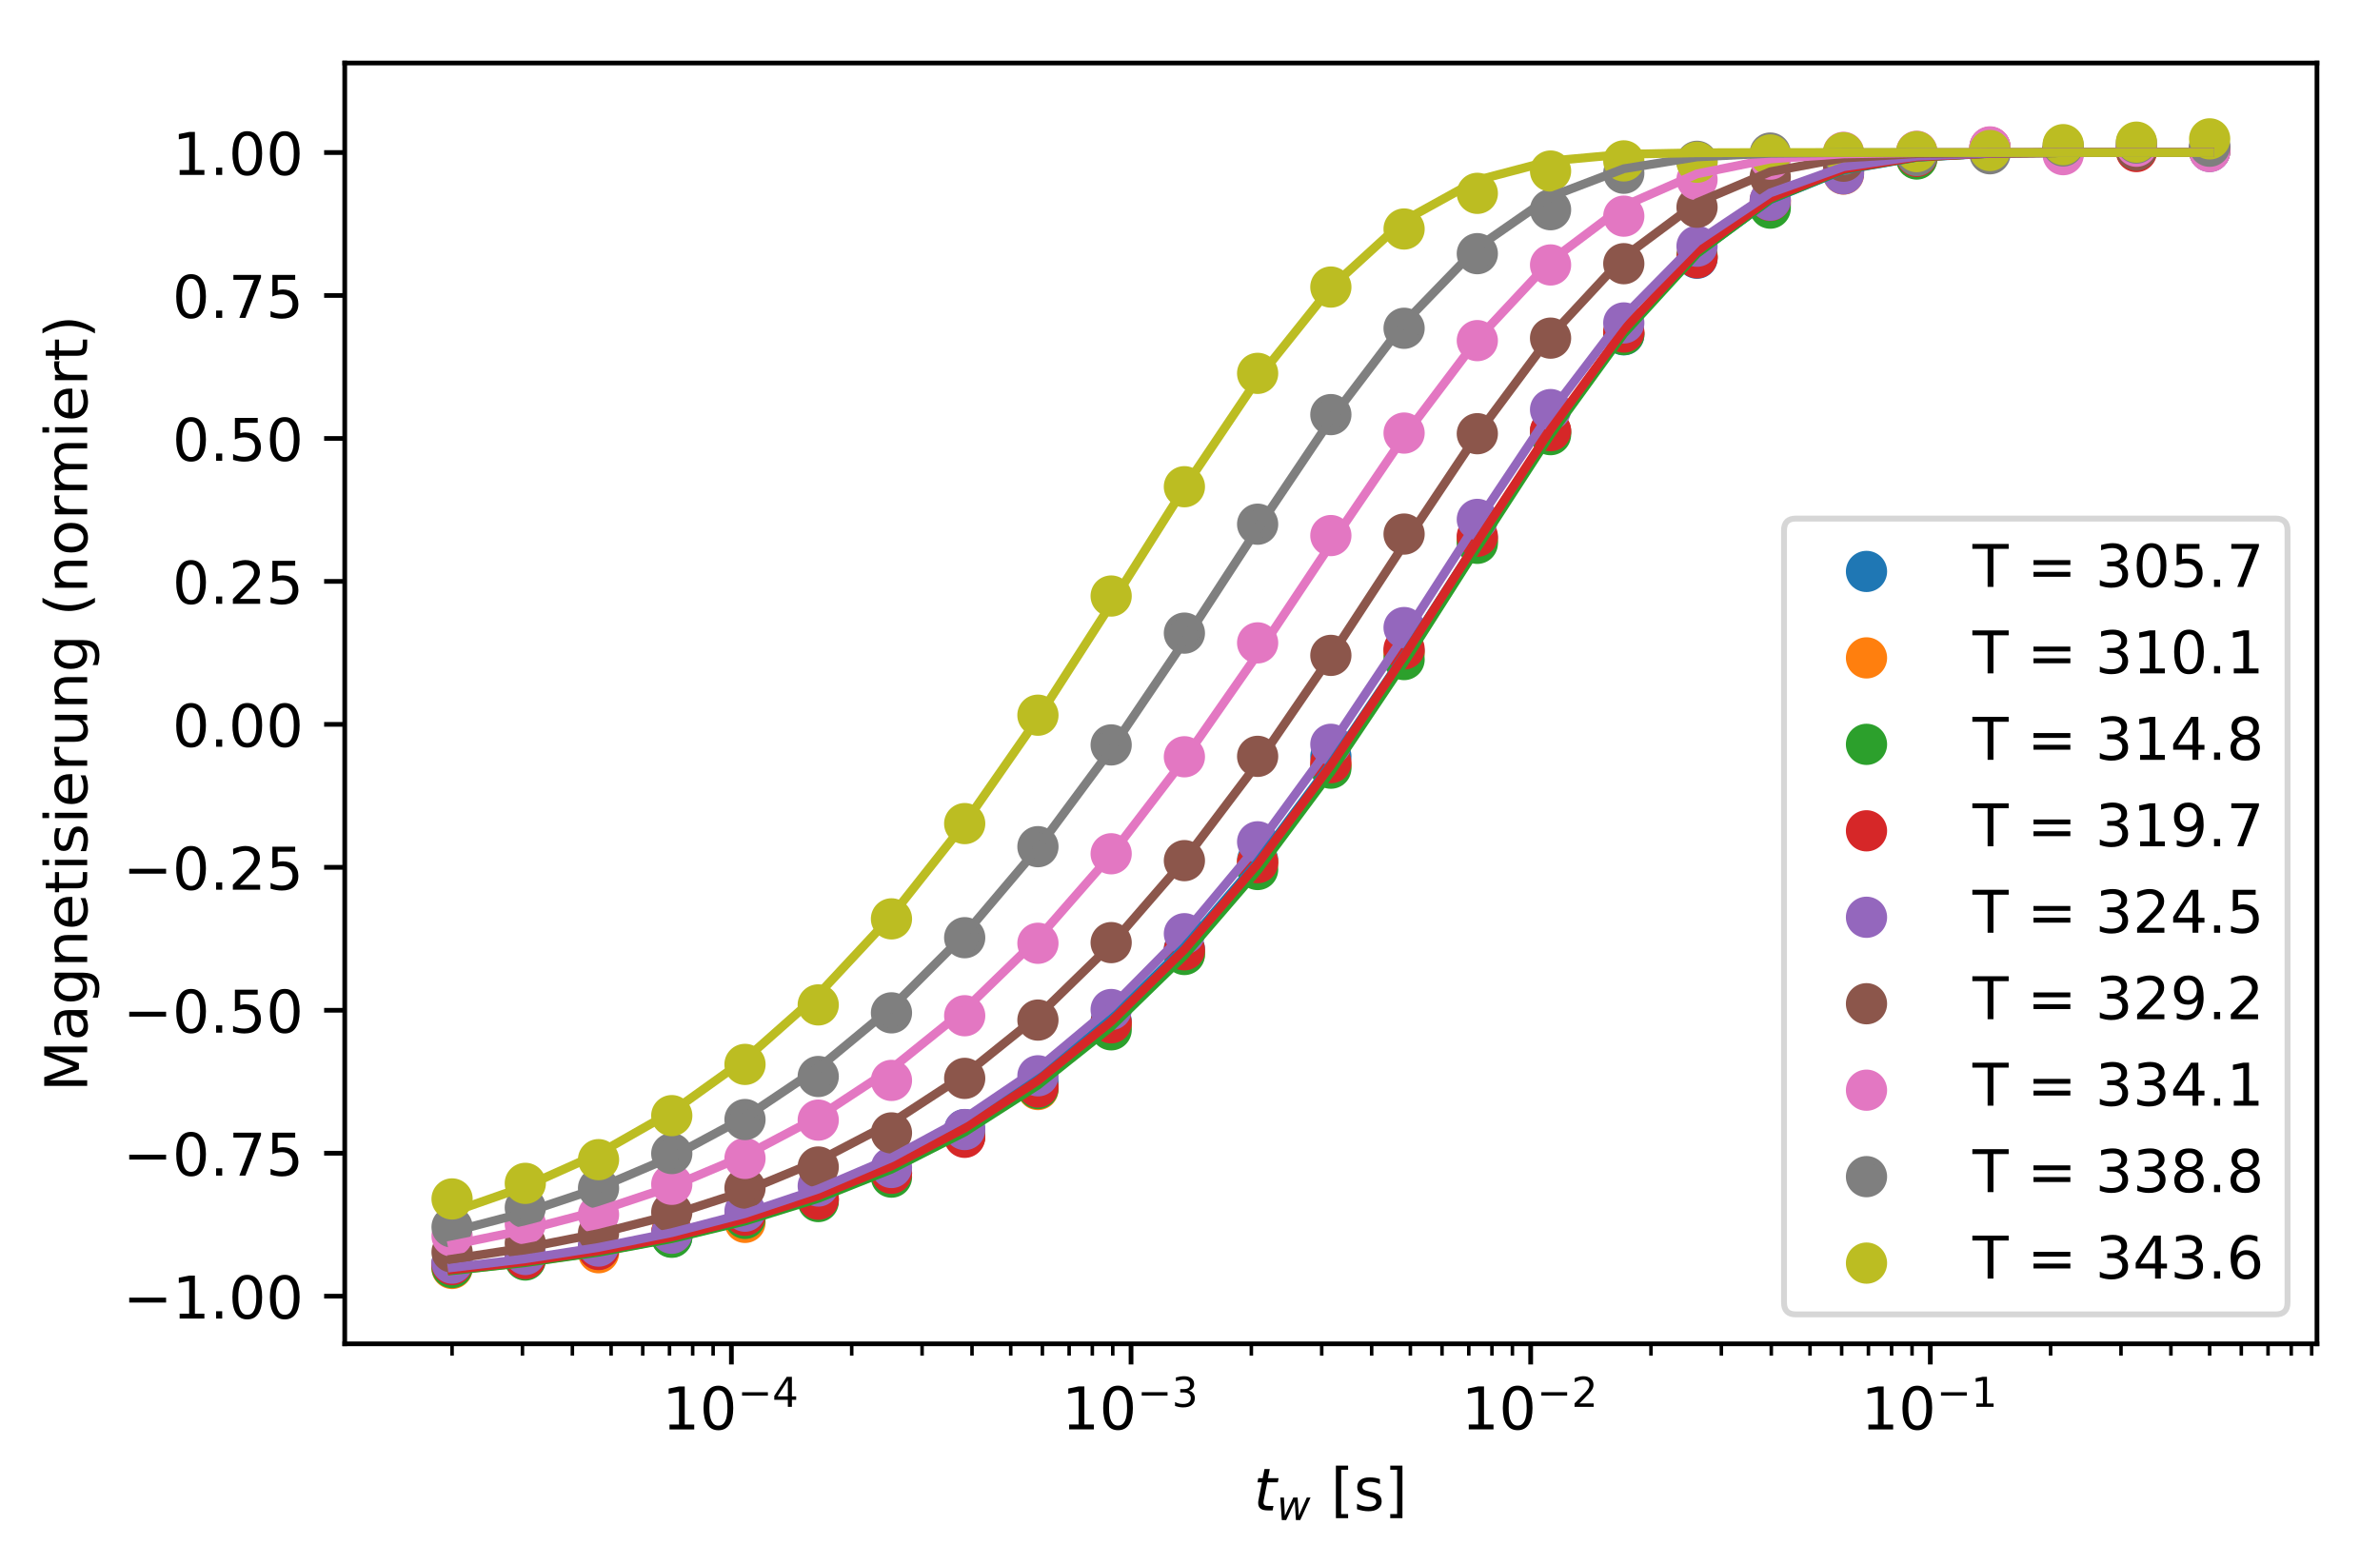 <?xml version="1.0" encoding="utf-8" standalone="no"?>
<!DOCTYPE svg PUBLIC "-//W3C//DTD SVG 1.1//EN"
  "http://www.w3.org/Graphics/SVG/1.1/DTD/svg11.dtd">
<!-- Created with matplotlib (http://matplotlib.org/) -->
<svg height="265.696pt" version="1.1" viewBox="0 0 404.023 265.696" width="404.023pt" xmlns="http://www.w3.org/2000/svg" xmlns:xlink="http://www.w3.org/1999/xlink">
 <defs>
  <style type="text/css">
*{stroke-linecap:butt;stroke-linejoin:round;}
  </style>
 </defs>
 <g id="figure_1">
  <g id="patch_1">
   <path d="M 0 265.696 
L 404.023 265.696 
L 404.023 0 
L 0 0 
z
" style="fill:#ffffff;"/>
  </g>
  <g id="axes_1">
   <g id="patch_2">
    <path d="M 58.523 228.14 
L 393.323 228.14 
L 393.323 10.7 
L 58.523 10.7 
z
" style="fill:#ffffff;"/>
   </g>
   <g id="PathCollection_1">
    <defs>
     <path d="M 0 3 
C 0.796 3 1.559 2.684 2.121 2.121 
C 2.684 1.559 3 0.796 3 0 
C 3 -0.796 2.684 -1.559 2.121 -2.121 
C 1.559 -2.684 0.796 -3 0 -3 
C -0.796 -3 -1.559 -2.684 -2.121 -2.121 
C -2.684 -1.559 -3 -0.796 -3 0 
C -3 0.796 -2.684 1.559 -2.121 2.121 
C -1.559 2.684 -0.796 3 0 3 
z
" id="m5da26de2fe" style="stroke:#1f77b4;"/>
    </defs>
    <g clip-path="url(#p2725133881)">
     <use style="fill:#1f77b4;stroke:#1f77b4;" x="76.742" xlink:href="#m5da26de2fe" y="214.526"/>
     <use style="fill:#1f77b4;stroke:#1f77b4;" x="89.173" xlink:href="#m5da26de2fe" y="213.076"/>
     <use style="fill:#1f77b4;stroke:#1f77b4;" x="101.605" xlink:href="#m5da26de2fe" y="211.829"/>
     <use style="fill:#1f77b4;stroke:#1f77b4;" x="114.037" xlink:href="#m5da26de2fe" y="209.985"/>
     <use style="fill:#1f77b4;stroke:#1f77b4;" x="126.469" xlink:href="#m5da26de2fe" y="206.493"/>
     <use style="fill:#1f77b4;stroke:#1f77b4;" x="138.901" xlink:href="#m5da26de2fe" y="203.558"/>
     <use style="fill:#1f77b4;stroke:#1f77b4;" x="151.333" xlink:href="#m5da26de2fe" y="199.178"/>
     <use style="fill:#1f77b4;stroke:#1f77b4;" x="163.764" xlink:href="#m5da26de2fe" y="191.773"/>
     <use style="fill:#1f77b4;stroke:#1f77b4;" x="176.196" xlink:href="#m5da26de2fe" y="183.711"/>
     <use style="fill:#1f77b4;stroke:#1f77b4;" x="188.628" xlink:href="#m5da26de2fe" y="173.408"/>
     <use style="fill:#1f77b4;stroke:#1f77b4;" x="201.06" xlink:href="#m5da26de2fe" y="161.123"/>
     <use style="fill:#1f77b4;stroke:#1f77b4;" x="213.492" xlink:href="#m5da26de2fe" y="146.004"/>
     <use style="fill:#1f77b4;stroke:#1f77b4;" x="225.923" xlink:href="#m5da26de2fe" y="128.397"/>
     <use style="fill:#1f77b4;stroke:#1f77b4;" x="238.355" xlink:href="#m5da26de2fe" y="110.666"/>
     <use style="fill:#1f77b4;stroke:#1f77b4;" x="250.787" xlink:href="#m5da26de2fe" y="91.392"/>
     <use style="fill:#1f77b4;stroke:#1f77b4;" x="263.219" xlink:href="#m5da26de2fe" y="73.263"/>
     <use style="fill:#1f77b4;stroke:#1f77b4;" x="275.651" xlink:href="#m5da26de2fe" y="56.835"/>
     <use style="fill:#1f77b4;stroke:#1f77b4;" x="288.083" xlink:href="#m5da26de2fe" y="43.841"/>
     <use style="fill:#1f77b4;stroke:#1f77b4;" x="300.514" xlink:href="#m5da26de2fe" y="34.803"/>
     <use style="fill:#1f77b4;stroke:#1f77b4;" x="312.946" xlink:href="#m5da26de2fe" y="28.986"/>
     <use style="fill:#1f77b4;stroke:#1f77b4;" x="325.378" xlink:href="#m5da26de2fe" y="26.566"/>
     <use style="fill:#1f77b4;stroke:#1f77b4;" x="337.81" xlink:href="#m5da26de2fe" y="25.632"/>
     <use style="fill:#1f77b4;stroke:#1f77b4;" x="350.242" xlink:href="#m5da26de2fe" y="25.954"/>
     <use style="fill:#1f77b4;stroke:#1f77b4;" x="362.673" xlink:href="#m5da26de2fe" y="25.163"/>
     <use style="fill:#1f77b4;stroke:#1f77b4;" x="375.105" xlink:href="#m5da26de2fe" y="25.698"/>
    </g>
   </g>
   <g id="PathCollection_2">
    <defs>
     <path d="M 0 3 
C 0.796 3 1.559 2.684 2.121 2.121 
C 2.684 1.559 3 0.796 3 0 
C 3 -0.796 2.684 -1.559 2.121 -2.121 
C 1.559 -2.684 0.796 -3 0 -3 
C -0.796 -3 -1.559 -2.684 -2.121 -2.121 
C -2.684 -1.559 -3 -0.796 -3 0 
C -3 0.796 -2.684 1.559 -2.121 2.121 
C -1.559 2.684 -0.796 3 0 3 
z
" id="m623f0c6851" style="stroke:#ff7f0e;"/>
    </defs>
    <g clip-path="url(#p2725133881)">
     <use style="fill:#ff7f0e;stroke:#ff7f0e;" x="76.742" xlink:href="#m623f0c6851" y="215.342"/>
     <use style="fill:#ff7f0e;stroke:#ff7f0e;" x="89.173" xlink:href="#m623f0c6851" y="213.413"/>
     <use style="fill:#ff7f0e;stroke:#ff7f0e;" x="101.605" xlink:href="#m623f0c6851" y="212.674"/>
     <use style="fill:#ff7f0e;stroke:#ff7f0e;" x="114.037" xlink:href="#m623f0c6851" y="209.171"/>
     <use style="fill:#ff7f0e;stroke:#ff7f0e;" x="126.469" xlink:href="#m623f0c6851" y="207.52"/>
     <use style="fill:#ff7f0e;stroke:#ff7f0e;" x="138.901" xlink:href="#m623f0c6851" y="203.625"/>
     <use style="fill:#ff7f0e;stroke:#ff7f0e;" x="151.333" xlink:href="#m623f0c6851" y="198.993"/>
     <use style="fill:#ff7f0e;stroke:#ff7f0e;" x="163.764" xlink:href="#m623f0c6851" y="192.832"/>
     <use style="fill:#ff7f0e;stroke:#ff7f0e;" x="176.196" xlink:href="#m623f0c6851" y="184.967"/>
     <use style="fill:#ff7f0e;stroke:#ff7f0e;" x="188.628" xlink:href="#m623f0c6851" y="174.075"/>
     <use style="fill:#ff7f0e;stroke:#ff7f0e;" x="201.06" xlink:href="#m623f0c6851" y="161.91"/>
     <use style="fill:#ff7f0e;stroke:#ff7f0e;" x="213.492" xlink:href="#m623f0c6851" y="146.349"/>
     <use style="fill:#ff7f0e;stroke:#ff7f0e;" x="225.923" xlink:href="#m623f0c6851" y="129.938"/>
     <use style="fill:#ff7f0e;stroke:#ff7f0e;" x="238.355" xlink:href="#m623f0c6851" y="110.852"/>
     <use style="fill:#ff7f0e;stroke:#ff7f0e;" x="250.787" xlink:href="#m623f0c6851" y="91.707"/>
     <use style="fill:#ff7f0e;stroke:#ff7f0e;" x="263.219" xlink:href="#m623f0c6851" y="73.292"/>
     <use style="fill:#ff7f0e;stroke:#ff7f0e;" x="275.651" xlink:href="#m623f0c6851" y="56.55"/>
     <use style="fill:#ff7f0e;stroke:#ff7f0e;" x="288.083" xlink:href="#m623f0c6851" y="43.416"/>
     <use style="fill:#ff7f0e;stroke:#ff7f0e;" x="300.514" xlink:href="#m623f0c6851" y="34.435"/>
     <use style="fill:#ff7f0e;stroke:#ff7f0e;" x="312.946" xlink:href="#m623f0c6851" y="29.546"/>
     <use style="fill:#ff7f0e;stroke:#ff7f0e;" x="325.378" xlink:href="#m623f0c6851" y="26.907"/>
     <use style="fill:#ff7f0e;stroke:#ff7f0e;" x="337.81" xlink:href="#m623f0c6851" y="25.012"/>
     <use style="fill:#ff7f0e;stroke:#ff7f0e;" x="350.242" xlink:href="#m623f0c6851" y="25.494"/>
     <use style="fill:#ff7f0e;stroke:#ff7f0e;" x="362.673" xlink:href="#m623f0c6851" y="25.417"/>
     <use style="fill:#ff7f0e;stroke:#ff7f0e;" x="375.105" xlink:href="#m623f0c6851" y="25.11"/>
    </g>
   </g>
   <g id="PathCollection_3">
    <defs>
     <path d="M 0 3 
C 0.796 3 1.559 2.684 2.121 2.121 
C 2.684 1.559 3 0.796 3 0 
C 3 -0.796 2.684 -1.559 2.121 -2.121 
C 1.559 -2.684 0.796 -3 0 -3 
C -0.796 -3 -1.559 -2.684 -2.121 -2.121 
C -2.684 -1.559 -3 -0.796 -3 0 
C -3 0.796 -2.684 1.559 -2.121 2.121 
C -1.559 2.684 -0.796 3 0 3 
z
" id="m895a55bf73" style="stroke:#2ca02c;"/>
    </defs>
    <g clip-path="url(#p2725133881)">
     <use style="fill:#2ca02c;stroke:#2ca02c;" x="76.742" xlink:href="#m895a55bf73" y="215.185"/>
     <use style="fill:#2ca02c;stroke:#2ca02c;" x="89.173" xlink:href="#m895a55bf73" y="213.91"/>
     <use style="fill:#2ca02c;stroke:#2ca02c;" x="101.605" xlink:href="#m895a55bf73" y="212.044"/>
     <use style="fill:#2ca02c;stroke:#2ca02c;" x="114.037" xlink:href="#m895a55bf73" y="210.046"/>
     <use style="fill:#2ca02c;stroke:#2ca02c;" x="126.469" xlink:href="#m895a55bf73" y="206.844"/>
     <use style="fill:#2ca02c;stroke:#2ca02c;" x="138.901" xlink:href="#m895a55bf73" y="203.986"/>
     <use style="fill:#2ca02c;stroke:#2ca02c;" x="151.333" xlink:href="#m895a55bf73" y="199.837"/>
     <use style="fill:#2ca02c;stroke:#2ca02c;" x="163.764" xlink:href="#m895a55bf73" y="192.89"/>
     <use style="fill:#2ca02c;stroke:#2ca02c;" x="176.196" xlink:href="#m895a55bf73" y="184.803"/>
     <use style="fill:#2ca02c;stroke:#2ca02c;" x="188.628" xlink:href="#m895a55bf73" y="174.83"/>
     <use style="fill:#2ca02c;stroke:#2ca02c;" x="201.06" xlink:href="#m895a55bf73" y="162.043"/>
     <use style="fill:#2ca02c;stroke:#2ca02c;" x="213.492" xlink:href="#m895a55bf73" y="147.614"/>
     <use style="fill:#2ca02c;stroke:#2ca02c;" x="225.923" xlink:href="#m895a55bf73" y="130.413"/>
     <use style="fill:#2ca02c;stroke:#2ca02c;" x="238.355" xlink:href="#m895a55bf73" y="111.972"/>
     <use style="fill:#2ca02c;stroke:#2ca02c;" x="250.787" xlink:href="#m895a55bf73" y="92.236"/>
     <use style="fill:#2ca02c;stroke:#2ca02c;" x="263.219" xlink:href="#m895a55bf73" y="73.787"/>
     <use style="fill:#2ca02c;stroke:#2ca02c;" x="275.651" xlink:href="#m895a55bf73" y="56.801"/>
     <use style="fill:#2ca02c;stroke:#2ca02c;" x="288.083" xlink:href="#m895a55bf73" y="43.572"/>
     <use style="fill:#2ca02c;stroke:#2ca02c;" x="300.514" xlink:href="#m895a55bf73" y="35.334"/>
     <use style="fill:#2ca02c;stroke:#2ca02c;" x="312.946" xlink:href="#m895a55bf73" y="29.136"/>
     <use style="fill:#2ca02c;stroke:#2ca02c;" x="325.378" xlink:href="#m895a55bf73" y="26.992"/>
     <use style="fill:#2ca02c;stroke:#2ca02c;" x="337.81" xlink:href="#m895a55bf73" y="25.743"/>
     <use style="fill:#2ca02c;stroke:#2ca02c;" x="350.242" xlink:href="#m895a55bf73" y="25.511"/>
     <use style="fill:#2ca02c;stroke:#2ca02c;" x="362.673" xlink:href="#m895a55bf73" y="25.536"/>
     <use style="fill:#2ca02c;stroke:#2ca02c;" x="375.105" xlink:href="#m895a55bf73" y="25.243"/>
    </g>
   </g>
   <g id="PathCollection_4">
    <defs>
     <path d="M 0 3 
C 0.796 3 1.559 2.684 2.121 2.121 
C 2.684 1.559 3 0.796 3 0 
C 3 -0.796 2.684 -1.559 2.121 -2.121 
C 1.559 -2.684 0.796 -3 0 -3 
C -0.796 -3 -1.559 -2.684 -2.121 -2.121 
C -2.684 -1.559 -3 -0.796 -3 0 
C -3 0.796 -2.684 1.559 -2.121 2.121 
C -1.559 2.684 -0.796 3 0 3 
z
" id="m5548c1e9e4" style="stroke:#d62728;"/>
    </defs>
    <g clip-path="url(#p2725133881)">
     <use style="fill:#d62728;stroke:#d62728;" x="76.742" xlink:href="#m5548c1e9e4" y="214.694"/>
     <use style="fill:#d62728;stroke:#d62728;" x="89.173" xlink:href="#m5548c1e9e4" y="213.665"/>
     <use style="fill:#d62728;stroke:#d62728;" x="101.605" xlink:href="#m5548c1e9e4" y="212.129"/>
     <use style="fill:#d62728;stroke:#d62728;" x="114.037" xlink:href="#m5548c1e9e4" y="209.277"/>
     <use style="fill:#d62728;stroke:#d62728;" x="126.469" xlink:href="#m5548c1e9e4" y="206.316"/>
     <use style="fill:#d62728;stroke:#d62728;" x="138.901" xlink:href="#m5548c1e9e4" y="203.582"/>
     <use style="fill:#d62728;stroke:#d62728;" x="151.333" xlink:href="#m5548c1e9e4" y="199.182"/>
     <use style="fill:#d62728;stroke:#d62728;" x="163.764" xlink:href="#m5548c1e9e4" y="193.079"/>
     <use style="fill:#d62728;stroke:#d62728;" x="176.196" xlink:href="#m5548c1e9e4" y="184.531"/>
     <use style="fill:#d62728;stroke:#d62728;" x="188.628" xlink:href="#m5548c1e9e4" y="173.635"/>
     <use style="fill:#d62728;stroke:#d62728;" x="201.06" xlink:href="#m5548c1e9e4" y="161.241"/>
     <use style="fill:#d62728;stroke:#d62728;" x="213.492" xlink:href="#m5548c1e9e4" y="146.449"/>
     <use style="fill:#d62728;stroke:#d62728;" x="225.923" xlink:href="#m5548c1e9e4" y="129.472"/>
     <use style="fill:#d62728;stroke:#d62728;" x="238.355" xlink:href="#m5548c1e9e4" y="110.162"/>
     <use style="fill:#d62728;stroke:#d62728;" x="250.787" xlink:href="#m5548c1e9e4" y="91.039"/>
     <use style="fill:#d62728;stroke:#d62728;" x="263.219" xlink:href="#m5548c1e9e4" y="73.114"/>
     <use style="fill:#d62728;stroke:#d62728;" x="275.651" xlink:href="#m5548c1e9e4" y="56.369"/>
     <use style="fill:#d62728;stroke:#d62728;" x="288.083" xlink:href="#m5548c1e9e4" y="43.762"/>
     <use style="fill:#d62728;stroke:#d62728;" x="300.514" xlink:href="#m5548c1e9e4" y="34.037"/>
     <use style="fill:#d62728;stroke:#d62728;" x="312.946" xlink:href="#m5548c1e9e4" y="29.207"/>
     <use style="fill:#d62728;stroke:#d62728;" x="325.378" xlink:href="#m5548c1e9e4" y="26.555"/>
     <use style="fill:#d62728;stroke:#d62728;" x="337.81" xlink:href="#m5548c1e9e4" y="25.621"/>
     <use style="fill:#d62728;stroke:#d62728;" x="350.242" xlink:href="#m5548c1e9e4" y="25.331"/>
     <use style="fill:#d62728;stroke:#d62728;" x="362.673" xlink:href="#m5548c1e9e4" y="25.729"/>
     <use style="fill:#d62728;stroke:#d62728;" x="375.105" xlink:href="#m5548c1e9e4" y="25.633"/>
    </g>
   </g>
   <g id="PathCollection_5">
    <defs>
     <path d="M 0 3 
C 0.796 3 1.559 2.684 2.121 2.121 
C 2.684 1.559 3 0.796 3 0 
C 3 -0.796 2.684 -1.559 2.121 -2.121 
C 1.559 -2.684 0.796 -3 0 -3 
C -0.796 -3 -1.559 -2.684 -2.121 -2.121 
C -2.684 -1.559 -3 -0.796 -3 0 
C -3 0.796 -2.684 1.559 -2.121 2.121 
C -1.559 2.684 -0.796 3 0 3 
z
" id="m036a98d0af" style="stroke:#9467bd;"/>
    </defs>
    <g clip-path="url(#p2725133881)">
     <use style="fill:#9467bd;stroke:#9467bd;" x="76.742" xlink:href="#m036a98d0af" y="214.44"/>
     <use style="fill:#9467bd;stroke:#9467bd;" x="89.173" xlink:href="#m036a98d0af" y="212.972"/>
     <use style="fill:#9467bd;stroke:#9467bd;" x="101.605" xlink:href="#m036a98d0af" y="211.545"/>
     <use style="fill:#9467bd;stroke:#9467bd;" x="114.037" xlink:href="#m036a98d0af" y="209.364"/>
     <use style="fill:#9467bd;stroke:#9467bd;" x="126.469" xlink:href="#m036a98d0af" y="205.617"/>
     <use style="fill:#9467bd;stroke:#9467bd;" x="138.901" xlink:href="#m036a98d0af" y="201.345"/>
     <use style="fill:#9467bd;stroke:#9467bd;" x="151.333" xlink:href="#m036a98d0af" y="198.201"/>
     <use style="fill:#9467bd;stroke:#9467bd;" x="163.764" xlink:href="#m036a98d0af" y="191.758"/>
     <use style="fill:#9467bd;stroke:#9467bd;" x="176.196" xlink:href="#m036a98d0af" y="182.636"/>
     <use style="fill:#9467bd;stroke:#9467bd;" x="188.628" xlink:href="#m036a98d0af" y="171.382"/>
     <use style="fill:#9467bd;stroke:#9467bd;" x="201.06" xlink:href="#m036a98d0af" y="158.512"/>
     <use style="fill:#9467bd;stroke:#9467bd;" x="213.492" xlink:href="#m036a98d0af" y="142.912"/>
     <use style="fill:#9467bd;stroke:#9467bd;" x="225.923" xlink:href="#m036a98d0af" y="126.358"/>
     <use style="fill:#9467bd;stroke:#9467bd;" x="238.355" xlink:href="#m036a98d0af" y="106.54"/>
     <use style="fill:#9467bd;stroke:#9467bd;" x="250.787" xlink:href="#m036a98d0af" y="88.176"/>
     <use style="fill:#9467bd;stroke:#9467bd;" x="263.219" xlink:href="#m036a98d0af" y="69.534"/>
     <use style="fill:#9467bd;stroke:#9467bd;" x="275.651" xlink:href="#m036a98d0af" y="54.825"/>
     <use style="fill:#9467bd;stroke:#9467bd;" x="288.083" xlink:href="#m036a98d0af" y="41.796"/>
     <use style="fill:#9467bd;stroke:#9467bd;" x="300.514" xlink:href="#m036a98d0af" y="33.994"/>
     <use style="fill:#9467bd;stroke:#9467bd;" x="312.946" xlink:href="#m036a98d0af" y="29.529"/>
     <use style="fill:#9467bd;stroke:#9467bd;" x="325.378" xlink:href="#m036a98d0af" y="26.19"/>
     <use style="fill:#9467bd;stroke:#9467bd;" x="337.81" xlink:href="#m036a98d0af" y="25.7"/>
     <use style="fill:#9467bd;stroke:#9467bd;" x="350.242" xlink:href="#m036a98d0af" y="25.403"/>
     <use style="fill:#9467bd;stroke:#9467bd;" x="362.673" xlink:href="#m036a98d0af" y="25.068"/>
     <use style="fill:#9467bd;stroke:#9467bd;" x="375.105" xlink:href="#m036a98d0af" y="25.109"/>
    </g>
   </g>
   <g id="PathCollection_6">
    <defs>
     <path d="M 0 3 
C 0.796 3 1.559 2.684 2.121 2.121 
C 2.684 1.559 3 0.796 3 0 
C 3 -0.796 2.684 -1.559 2.121 -2.121 
C 1.559 -2.684 0.796 -3 0 -3 
C -0.796 -3 -1.559 -2.684 -2.121 -2.121 
C -2.684 -1.559 -3 -0.796 -3 0 
C -3 0.796 -2.684 1.559 -2.121 2.121 
C -1.559 2.684 -0.796 3 0 3 
z
" id="md34fc3a566" style="stroke:#8c564b;"/>
    </defs>
    <g clip-path="url(#p2725133881)">
     <use style="fill:#8c564b;stroke:#8c564b;" x="76.742" xlink:href="#md34fc3a566" y="212.561"/>
     <use style="fill:#8c564b;stroke:#8c564b;" x="89.173" xlink:href="#md34fc3a566" y="211.082"/>
     <use style="fill:#8c564b;stroke:#8c564b;" x="101.605" xlink:href="#md34fc3a566" y="209.336"/>
     <use style="fill:#8c564b;stroke:#8c564b;" x="114.037" xlink:href="#md34fc3a566" y="205.798"/>
     <use style="fill:#8c564b;stroke:#8c564b;" x="126.469" xlink:href="#md34fc3a566" y="201.697"/>
     <use style="fill:#8c564b;stroke:#8c564b;" x="138.901" xlink:href="#md34fc3a566" y="198.12"/>
     <use style="fill:#8c564b;stroke:#8c564b;" x="151.333" xlink:href="#md34fc3a566" y="192.331"/>
     <use style="fill:#8c564b;stroke:#8c564b;" x="163.764" xlink:href="#md34fc3a566" y="183.073"/>
     <use style="fill:#8c564b;stroke:#8c564b;" x="176.196" xlink:href="#md34fc3a566" y="173.176"/>
     <use style="fill:#8c564b;stroke:#8c564b;" x="188.628" xlink:href="#md34fc3a566" y="160.025"/>
     <use style="fill:#8c564b;stroke:#8c564b;" x="201.06" xlink:href="#md34fc3a566" y="146.108"/>
     <use style="fill:#8c564b;stroke:#8c564b;" x="213.492" xlink:href="#md34fc3a566" y="128.403"/>
     <use style="fill:#8c564b;stroke:#8c564b;" x="225.923" xlink:href="#md34fc3a566" y="111.263"/>
     <use style="fill:#8c564b;stroke:#8c564b;" x="238.355" xlink:href="#md34fc3a566" y="90.667"/>
     <use style="fill:#8c564b;stroke:#8c564b;" x="250.787" xlink:href="#md34fc3a566" y="73.629"/>
     <use style="fill:#8c564b;stroke:#8c564b;" x="263.219" xlink:href="#md34fc3a566" y="57.405"/>
     <use style="fill:#8c564b;stroke:#8c564b;" x="275.651" xlink:href="#md34fc3a566" y="44.766"/>
     <use style="fill:#8c564b;stroke:#8c564b;" x="288.083" xlink:href="#md34fc3a566" y="35.184"/>
     <use style="fill:#8c564b;stroke:#8c564b;" x="300.514" xlink:href="#md34fc3a566" y="30.054"/>
     <use style="fill:#8c564b;stroke:#8c564b;" x="312.946" xlink:href="#md34fc3a566" y="27.369"/>
     <use style="fill:#8c564b;stroke:#8c564b;" x="325.378" xlink:href="#md34fc3a566" y="25.829"/>
     <use style="fill:#8c564b;stroke:#8c564b;" x="337.81" xlink:href="#md34fc3a566" y="25.032"/>
     <use style="fill:#8c564b;stroke:#8c564b;" x="350.242" xlink:href="#md34fc3a566" y="25.279"/>
     <use style="fill:#8c564b;stroke:#8c564b;" x="362.673" xlink:href="#md34fc3a566" y="25.489"/>
     <use style="fill:#8c564b;stroke:#8c564b;" x="375.105" xlink:href="#md34fc3a566" y="25.607"/>
    </g>
   </g>
   <g id="PathCollection_7">
    <defs>
     <path d="M 0 3 
C 0.796 3 1.559 2.684 2.121 2.121 
C 2.684 1.559 3 0.796 3 0 
C 3 -0.796 2.684 -1.559 2.121 -2.121 
C 1.559 -2.684 0.796 -3 0 -3 
C -0.796 -3 -1.559 -2.684 -2.121 -2.121 
C -2.684 -1.559 -3 -0.796 -3 0 
C -3 0.796 -2.684 1.559 -2.121 2.121 
C -1.559 2.684 -0.796 3 0 3 
z
" id="mdfd16b430b" style="stroke:#e377c2;"/>
    </defs>
    <g clip-path="url(#p2725133881)">
     <use style="fill:#e377c2;stroke:#e377c2;" x="76.742" xlink:href="#mdfd16b430b" y="209.84"/>
     <use style="fill:#e377c2;stroke:#e377c2;" x="89.173" xlink:href="#mdfd16b430b" y="207.778"/>
     <use style="fill:#e377c2;stroke:#e377c2;" x="101.605" xlink:href="#mdfd16b430b" y="206.195"/>
     <use style="fill:#e377c2;stroke:#e377c2;" x="114.037" xlink:href="#mdfd16b430b" y="201.058"/>
     <use style="fill:#e377c2;stroke:#e377c2;" x="126.469" xlink:href="#mdfd16b430b" y="196.66"/>
     <use style="fill:#e377c2;stroke:#e377c2;" x="138.901" xlink:href="#mdfd16b430b" y="190.158"/>
     <use style="fill:#e377c2;stroke:#e377c2;" x="151.333" xlink:href="#mdfd16b430b" y="183.419"/>
     <use style="fill:#e377c2;stroke:#e377c2;" x="163.764" xlink:href="#mdfd16b430b" y="172.438"/>
     <use style="fill:#e377c2;stroke:#e377c2;" x="176.196" xlink:href="#mdfd16b430b" y="160.137"/>
     <use style="fill:#e377c2;stroke:#e377c2;" x="188.628" xlink:href="#mdfd16b430b" y="144.942"/>
     <use style="fill:#e377c2;stroke:#e377c2;" x="201.06" xlink:href="#mdfd16b430b" y="128.476"/>
     <use style="fill:#e377c2;stroke:#e377c2;" x="213.492" xlink:href="#mdfd16b430b" y="109.139"/>
     <use style="fill:#e377c2;stroke:#e377c2;" x="225.923" xlink:href="#mdfd16b430b" y="90.923"/>
     <use style="fill:#e377c2;stroke:#e377c2;" x="238.355" xlink:href="#mdfd16b430b" y="73.521"/>
     <use style="fill:#e377c2;stroke:#e377c2;" x="250.787" xlink:href="#mdfd16b430b" y="57.827"/>
     <use style="fill:#e377c2;stroke:#e377c2;" x="263.219" xlink:href="#mdfd16b430b" y="44.98"/>
     <use style="fill:#e377c2;stroke:#e377c2;" x="275.651" xlink:href="#mdfd16b430b" y="36.695"/>
     <use style="fill:#e377c2;stroke:#e377c2;" x="288.083" xlink:href="#mdfd16b430b" y="30.487"/>
     <use style="fill:#e377c2;stroke:#e377c2;" x="300.514" xlink:href="#mdfd16b430b" y="27.017"/>
     <use style="fill:#e377c2;stroke:#e377c2;" x="312.946" xlink:href="#mdfd16b430b" y="25.86"/>
     <use style="fill:#e377c2;stroke:#e377c2;" x="325.378" xlink:href="#mdfd16b430b" y="25.679"/>
     <use style="fill:#e377c2;stroke:#e377c2;" x="337.81" xlink:href="#mdfd16b430b" y="24.938"/>
     <use style="fill:#e377c2;stroke:#e377c2;" x="350.242" xlink:href="#mdfd16b430b" y="26.257"/>
     <use style="fill:#e377c2;stroke:#e377c2;" x="362.673" xlink:href="#mdfd16b430b" y="24.823"/>
     <use style="fill:#e377c2;stroke:#e377c2;" x="375.105" xlink:href="#mdfd16b430b" y="25.735"/>
    </g>
   </g>
   <g id="PathCollection_8">
    <defs>
     <path d="M 0 3 
C 0.796 3 1.559 2.684 2.121 2.121 
C 2.684 1.559 3 0.796 3 0 
C 3 -0.796 2.684 -1.559 2.121 -2.121 
C 1.559 -2.684 0.796 -3 0 -3 
C -0.796 -3 -1.559 -2.684 -2.121 -2.121 
C -2.684 -1.559 -3 -0.796 -3 0 
C -3 0.796 -2.684 1.559 -2.121 2.121 
C -1.559 2.684 -0.796 3 0 3 
z
" id="m5878f369af" style="stroke:#7f7f7f;"/>
    </defs>
    <g clip-path="url(#p2725133881)">
     <use style="fill:#7f7f7f;stroke:#7f7f7f;" x="76.742" xlink:href="#m5878f369af" y="208.304"/>
     <use style="fill:#7f7f7f;stroke:#7f7f7f;" x="89.173" xlink:href="#m5878f369af" y="205.018"/>
     <use style="fill:#7f7f7f;stroke:#7f7f7f;" x="101.605" xlink:href="#m5878f369af" y="201.716"/>
     <use style="fill:#7f7f7f;stroke:#7f7f7f;" x="114.037" xlink:href="#m5878f369af" y="195.835"/>
     <use style="fill:#7f7f7f;stroke:#7f7f7f;" x="126.469" xlink:href="#m5878f369af" y="190.061"/>
     <use style="fill:#7f7f7f;stroke:#7f7f7f;" x="138.901" xlink:href="#m5878f369af" y="182.754"/>
     <use style="fill:#7f7f7f;stroke:#7f7f7f;" x="151.333" xlink:href="#m5878f369af" y="171.948"/>
     <use style="fill:#7f7f7f;stroke:#7f7f7f;" x="163.764" xlink:href="#m5878f369af" y="159.19"/>
     <use style="fill:#7f7f7f;stroke:#7f7f7f;" x="176.196" xlink:href="#m5878f369af" y="143.737"/>
     <use style="fill:#7f7f7f;stroke:#7f7f7f;" x="188.628" xlink:href="#m5878f369af" y="126.463"/>
     <use style="fill:#7f7f7f;stroke:#7f7f7f;" x="201.06" xlink:href="#m5878f369af" y="107.483"/>
     <use style="fill:#7f7f7f;stroke:#7f7f7f;" x="213.492" xlink:href="#m5878f369af" y="88.992"/>
     <use style="fill:#7f7f7f;stroke:#7f7f7f;" x="225.923" xlink:href="#m5878f369af" y="70.387"/>
     <use style="fill:#7f7f7f;stroke:#7f7f7f;" x="238.355" xlink:href="#m5878f369af" y="55.732"/>
     <use style="fill:#7f7f7f;stroke:#7f7f7f;" x="250.787" xlink:href="#m5878f369af" y="43.064"/>
     <use style="fill:#7f7f7f;stroke:#7f7f7f;" x="263.219" xlink:href="#m5878f369af" y="35.604"/>
     <use style="fill:#7f7f7f;stroke:#7f7f7f;" x="275.651" xlink:href="#m5878f369af" y="29.412"/>
     <use style="fill:#7f7f7f;stroke:#7f7f7f;" x="288.083" xlink:href="#m5878f369af" y="27.384"/>
     <use style="fill:#7f7f7f;stroke:#7f7f7f;" x="300.514" xlink:href="#m5878f369af" y="25.986"/>
     <use style="fill:#7f7f7f;stroke:#7f7f7f;" x="312.946" xlink:href="#m5878f369af" y="26.2"/>
     <use style="fill:#7f7f7f;stroke:#7f7f7f;" x="325.378" xlink:href="#m5878f369af" y="26.403"/>
     <use style="fill:#7f7f7f;stroke:#7f7f7f;" x="337.81" xlink:href="#m5878f369af" y="26.104"/>
     <use style="fill:#7f7f7f;stroke:#7f7f7f;" x="350.242" xlink:href="#m5878f369af" y="24.781"/>
     <use style="fill:#7f7f7f;stroke:#7f7f7f;" x="362.673" xlink:href="#m5878f369af" y="24.293"/>
     <use style="fill:#7f7f7f;stroke:#7f7f7f;" x="375.105" xlink:href="#m5878f369af" y="24.824"/>
    </g>
   </g>
   <g id="PathCollection_9">
    <defs>
     <path d="M 0 3 
C 0.796 3 1.559 2.684 2.121 2.121 
C 2.684 1.559 3 0.796 3 0 
C 3 -0.796 2.684 -1.559 2.121 -2.121 
C 1.559 -2.684 0.796 -3 0 -3 
C -0.796 -3 -1.559 -2.684 -2.121 -2.121 
C -2.684 -1.559 -3 -0.796 -3 0 
C -3 0.796 -2.684 1.559 -2.121 2.121 
C -1.559 2.684 -0.796 3 0 3 
z
" id="mede9221e87" style="stroke:#bcbd22;"/>
    </defs>
    <g clip-path="url(#p2725133881)">
     <use style="fill:#bcbd22;stroke:#bcbd22;" x="76.742" xlink:href="#mede9221e87" y="203.54"/>
     <use style="fill:#bcbd22;stroke:#bcbd22;" x="89.173" xlink:href="#mede9221e87" y="200.895"/>
     <use style="fill:#bcbd22;stroke:#bcbd22;" x="101.605" xlink:href="#mede9221e87" y="196.871"/>
     <use style="fill:#bcbd22;stroke:#bcbd22;" x="114.037" xlink:href="#mede9221e87" y="189.399"/>
     <use style="fill:#bcbd22;stroke:#bcbd22;" x="126.469" xlink:href="#mede9221e87" y="180.701"/>
     <use style="fill:#bcbd22;stroke:#bcbd22;" x="138.901" xlink:href="#mede9221e87" y="170.601"/>
     <use style="fill:#bcbd22;stroke:#bcbd22;" x="151.333" xlink:href="#mede9221e87" y="155.994"/>
     <use style="fill:#bcbd22;stroke:#bcbd22;" x="163.764" xlink:href="#mede9221e87" y="139.82"/>
     <use style="fill:#bcbd22;stroke:#bcbd22;" x="176.196" xlink:href="#mede9221e87" y="121.416"/>
     <use style="fill:#bcbd22;stroke:#bcbd22;" x="188.628" xlink:href="#mede9221e87" y="101.187"/>
     <use style="fill:#bcbd22;stroke:#bcbd22;" x="201.06" xlink:href="#mede9221e87" y="82.63"/>
     <use style="fill:#bcbd22;stroke:#bcbd22;" x="213.492" xlink:href="#mede9221e87" y="63.385"/>
     <use style="fill:#bcbd22;stroke:#bcbd22;" x="225.923" xlink:href="#mede9221e87" y="48.734"/>
     <use style="fill:#bcbd22;stroke:#bcbd22;" x="238.355" xlink:href="#mede9221e87" y="38.877"/>
     <use style="fill:#bcbd22;stroke:#bcbd22;" x="250.787" xlink:href="#mede9221e87" y="32.823"/>
     <use style="fill:#bcbd22;stroke:#bcbd22;" x="263.219" xlink:href="#mede9221e87" y="29.038"/>
     <use style="fill:#bcbd22;stroke:#bcbd22;" x="275.651" xlink:href="#mede9221e87" y="27.313"/>
     <use style="fill:#bcbd22;stroke:#bcbd22;" x="288.083" xlink:href="#mede9221e87" y="27.536"/>
     <use style="fill:#bcbd22;stroke:#bcbd22;" x="300.514" xlink:href="#mede9221e87" y="26.303"/>
     <use style="fill:#bcbd22;stroke:#bcbd22;" x="312.946" xlink:href="#mede9221e87" y="25.928"/>
     <use style="fill:#bcbd22;stroke:#bcbd22;" x="325.378" xlink:href="#mede9221e87" y="25.74"/>
     <use style="fill:#bcbd22;stroke:#bcbd22;" x="337.81" xlink:href="#mede9221e87" y="25.554"/>
     <use style="fill:#bcbd22;stroke:#bcbd22;" x="350.242" xlink:href="#mede9221e87" y="24.557"/>
     <use style="fill:#bcbd22;stroke:#bcbd22;" x="362.673" xlink:href="#mede9221e87" y="24.132"/>
     <use style="fill:#bcbd22;stroke:#bcbd22;" x="375.105" xlink:href="#mede9221e87" y="23.573"/>
    </g>
   </g>
   <g id="matplotlib.axis_1">
    <g id="xtick_1">
     <g id="line2d_1">
      <defs>
       <path d="M 0 0 
L 0 3.5 
" id="m5610d1f9bc" style="stroke:#000000;stroke-width:0.8;"/>
      </defs>
      <g>
       <use style="stroke:#000000;stroke-width:0.8;" x="124.161" xlink:href="#m5610d1f9bc" y="228.14"/>
      </g>
     </g>
     <g id="text_1">
      <!-- $\mathdefault{10^{-4}}$ -->
      <defs>
       <path d="M 12.406 8.297 
L 28.516 8.297 
L 28.516 63.922 
L 10.984 60.406 
L 10.984 69.391 
L 28.422 72.906 
L 38.281 72.906 
L 38.281 8.297 
L 54.391 8.297 
L 54.391 0 
L 12.406 0 
z
" id="DejaVuSans-31"/>
       <path d="M 31.781 66.406 
Q 24.172 66.406 20.328 58.906 
Q 16.5 51.422 16.5 36.375 
Q 16.5 21.391 20.328 13.891 
Q 24.172 6.391 31.781 6.391 
Q 39.453 6.391 43.281 13.891 
Q 47.125 21.391 47.125 36.375 
Q 47.125 51.422 43.281 58.906 
Q 39.453 66.406 31.781 66.406 
z
M 31.781 74.219 
Q 44.047 74.219 50.516 64.516 
Q 56.984 54.828 56.984 36.375 
Q 56.984 17.969 50.516 8.266 
Q 44.047 -1.422 31.781 -1.422 
Q 19.531 -1.422 13.062 8.266 
Q 6.594 17.969 6.594 36.375 
Q 6.594 54.828 13.062 64.516 
Q 19.531 74.219 31.781 74.219 
z
" id="DejaVuSans-30"/>
       <path d="M 10.594 35.5 
L 73.188 35.5 
L 73.188 27.203 
L 10.594 27.203 
z
" id="DejaVuSans-2212"/>
       <path d="M 37.797 64.312 
L 12.891 25.391 
L 37.797 25.391 
z
M 35.203 72.906 
L 47.609 72.906 
L 47.609 25.391 
L 58.016 25.391 
L 58.016 17.188 
L 47.609 17.188 
L 47.609 0 
L 37.797 0 
L 37.797 17.188 
L 4.891 17.188 
L 4.891 26.703 
z
" id="DejaVuSans-34"/>
      </defs>
      <g transform="translate(112.411 242.738)scale(0.1 -0.1)">
       <use transform="translate(0 0.684)" xlink:href="#DejaVuSans-31"/>
       <use transform="translate(63.623 0.684)" xlink:href="#DejaVuSans-30"/>
       <use transform="translate(128.203 38.966)scale(0.7)" xlink:href="#DejaVuSans-2212"/>
       <use transform="translate(186.855 38.966)scale(0.7)" xlink:href="#DejaVuSans-34"/>
      </g>
     </g>
    </g>
    <g id="xtick_2">
     <g id="line2d_2">
      <g>
       <use style="stroke:#000000;stroke-width:0.8;" x="192.003" xlink:href="#m5610d1f9bc" y="228.14"/>
      </g>
     </g>
     <g id="text_2">
      <!-- $\mathdefault{10^{-3}}$ -->
      <defs>
       <path d="M 40.578 39.312 
Q 47.656 37.797 51.625 33 
Q 55.609 28.219 55.609 21.188 
Q 55.609 10.406 48.188 4.484 
Q 40.766 -1.422 27.094 -1.422 
Q 22.516 -1.422 17.656 -0.516 
Q 12.797 0.391 7.625 2.203 
L 7.625 11.719 
Q 11.719 9.328 16.594 8.109 
Q 21.484 6.891 26.812 6.891 
Q 36.078 6.891 40.938 10.547 
Q 45.797 14.203 45.797 21.188 
Q 45.797 27.641 41.281 31.266 
Q 36.766 34.906 28.719 34.906 
L 20.219 34.906 
L 20.219 43.016 
L 29.109 43.016 
Q 36.375 43.016 40.234 45.922 
Q 44.094 48.828 44.094 54.297 
Q 44.094 59.906 40.109 62.906 
Q 36.141 65.922 28.719 65.922 
Q 24.656 65.922 20.016 65.031 
Q 15.375 64.156 9.812 62.312 
L 9.812 71.094 
Q 15.438 72.656 20.344 73.438 
Q 25.25 74.219 29.594 74.219 
Q 40.828 74.219 47.359 69.109 
Q 53.906 64.016 53.906 55.328 
Q 53.906 49.266 50.438 45.094 
Q 46.969 40.922 40.578 39.312 
z
" id="DejaVuSans-33"/>
      </defs>
      <g transform="translate(180.253 242.738)scale(0.1 -0.1)">
       <use transform="translate(0 0.766)" xlink:href="#DejaVuSans-31"/>
       <use transform="translate(63.623 0.766)" xlink:href="#DejaVuSans-30"/>
       <use transform="translate(128.203 39.047)scale(0.7)" xlink:href="#DejaVuSans-2212"/>
       <use transform="translate(186.855 39.047)scale(0.7)" xlink:href="#DejaVuSans-33"/>
      </g>
     </g>
    </g>
    <g id="xtick_3">
     <g id="line2d_3">
      <g>
       <use style="stroke:#000000;stroke-width:0.8;" x="259.844" xlink:href="#m5610d1f9bc" y="228.14"/>
      </g>
     </g>
     <g id="text_3">
      <!-- $\mathdefault{10^{-2}}$ -->
      <defs>
       <path d="M 19.188 8.297 
L 53.609 8.297 
L 53.609 0 
L 7.328 0 
L 7.328 8.297 
Q 12.938 14.109 22.625 23.891 
Q 32.328 33.688 34.812 36.531 
Q 39.547 41.844 41.422 45.531 
Q 43.312 49.219 43.312 52.781 
Q 43.312 58.594 39.234 62.25 
Q 35.156 65.922 28.609 65.922 
Q 23.969 65.922 18.812 64.312 
Q 13.672 62.703 7.812 59.422 
L 7.812 69.391 
Q 13.766 71.781 18.938 73 
Q 24.125 74.219 28.422 74.219 
Q 39.75 74.219 46.484 68.547 
Q 53.219 62.891 53.219 53.422 
Q 53.219 48.922 51.531 44.891 
Q 49.859 40.875 45.406 35.406 
Q 44.188 33.984 37.641 27.219 
Q 31.109 20.453 19.188 8.297 
z
" id="DejaVuSans-32"/>
      </defs>
      <g transform="translate(248.094 242.738)scale(0.1 -0.1)">
       <use transform="translate(0 0.766)" xlink:href="#DejaVuSans-31"/>
       <use transform="translate(63.623 0.766)" xlink:href="#DejaVuSans-30"/>
       <use transform="translate(128.203 39.047)scale(0.7)" xlink:href="#DejaVuSans-2212"/>
       <use transform="translate(186.855 39.047)scale(0.7)" xlink:href="#DejaVuSans-32"/>
      </g>
     </g>
    </g>
    <g id="xtick_4">
     <g id="line2d_4">
      <g>
       <use style="stroke:#000000;stroke-width:0.8;" x="327.686" xlink:href="#m5610d1f9bc" y="228.14"/>
      </g>
     </g>
     <g id="text_4">
      <!-- $\mathdefault{10^{-1}}$ -->
      <g transform="translate(315.936 242.738)scale(0.1 -0.1)">
       <use transform="translate(0 0.684)" xlink:href="#DejaVuSans-31"/>
       <use transform="translate(63.623 0.684)" xlink:href="#DejaVuSans-30"/>
       <use transform="translate(128.203 38.966)scale(0.7)" xlink:href="#DejaVuSans-2212"/>
       <use transform="translate(186.855 38.966)scale(0.7)" xlink:href="#DejaVuSans-31"/>
      </g>
     </g>
    </g>
    <g id="xtick_5">
     <g id="line2d_5">
      <defs>
       <path d="M 0 0 
L 0 2 
" id="mbd5ae4a3ea" style="stroke:#000000;stroke-width:0.6;"/>
      </defs>
      <g>
       <use style="stroke:#000000;stroke-width:0.6;" x="76.742" xlink:href="#mbd5ae4a3ea" y="228.14"/>
      </g>
     </g>
    </g>
    <g id="xtick_6">
     <g id="line2d_6">
      <g>
       <use style="stroke:#000000;stroke-width:0.6;" x="88.688" xlink:href="#mbd5ae4a3ea" y="228.14"/>
      </g>
     </g>
    </g>
    <g id="xtick_7">
     <g id="line2d_7">
      <g>
       <use style="stroke:#000000;stroke-width:0.6;" x="97.164" xlink:href="#mbd5ae4a3ea" y="228.14"/>
      </g>
     </g>
    </g>
    <g id="xtick_8">
     <g id="line2d_8">
      <g>
       <use style="stroke:#000000;stroke-width:0.6;" x="103.739" xlink:href="#mbd5ae4a3ea" y="228.14"/>
      </g>
     </g>
    </g>
    <g id="xtick_9">
     <g id="line2d_9">
      <g>
       <use style="stroke:#000000;stroke-width:0.6;" x="109.11" xlink:href="#mbd5ae4a3ea" y="228.14"/>
      </g>
     </g>
    </g>
    <g id="xtick_10">
     <g id="line2d_10">
      <g>
       <use style="stroke:#000000;stroke-width:0.6;" x="113.652" xlink:href="#mbd5ae4a3ea" y="228.14"/>
      </g>
     </g>
    </g>
    <g id="xtick_11">
     <g id="line2d_11">
      <g>
       <use style="stroke:#000000;stroke-width:0.6;" x="117.586" xlink:href="#mbd5ae4a3ea" y="228.14"/>
      </g>
     </g>
    </g>
    <g id="xtick_12">
     <g id="line2d_12">
      <g>
       <use style="stroke:#000000;stroke-width:0.6;" x="121.057" xlink:href="#mbd5ae4a3ea" y="228.14"/>
      </g>
     </g>
    </g>
    <g id="xtick_13">
     <g id="line2d_13">
      <g>
       <use style="stroke:#000000;stroke-width:0.6;" x="144.583" xlink:href="#mbd5ae4a3ea" y="228.14"/>
      </g>
     </g>
    </g>
    <g id="xtick_14">
     <g id="line2d_14">
      <g>
       <use style="stroke:#000000;stroke-width:0.6;" x="156.53" xlink:href="#mbd5ae4a3ea" y="228.14"/>
      </g>
     </g>
    </g>
    <g id="xtick_15">
     <g id="line2d_15">
      <g>
       <use style="stroke:#000000;stroke-width:0.6;" x="165.006" xlink:href="#mbd5ae4a3ea" y="228.14"/>
      </g>
     </g>
    </g>
    <g id="xtick_16">
     <g id="line2d_16">
      <g>
       <use style="stroke:#000000;stroke-width:0.6;" x="171.58" xlink:href="#mbd5ae4a3ea" y="228.14"/>
      </g>
     </g>
    </g>
    <g id="xtick_17">
     <g id="line2d_17">
      <g>
       <use style="stroke:#000000;stroke-width:0.6;" x="176.952" xlink:href="#mbd5ae4a3ea" y="228.14"/>
      </g>
     </g>
    </g>
    <g id="xtick_18">
     <g id="line2d_18">
      <g>
       <use style="stroke:#000000;stroke-width:0.6;" x="181.494" xlink:href="#mbd5ae4a3ea" y="228.14"/>
      </g>
     </g>
    </g>
    <g id="xtick_19">
     <g id="line2d_19">
      <g>
       <use style="stroke:#000000;stroke-width:0.6;" x="185.428" xlink:href="#mbd5ae4a3ea" y="228.14"/>
      </g>
     </g>
    </g>
    <g id="xtick_20">
     <g id="line2d_20">
      <g>
       <use style="stroke:#000000;stroke-width:0.6;" x="188.898" xlink:href="#mbd5ae4a3ea" y="228.14"/>
      </g>
     </g>
    </g>
    <g id="xtick_21">
     <g id="line2d_21">
      <g>
       <use style="stroke:#000000;stroke-width:0.6;" x="212.425" xlink:href="#mbd5ae4a3ea" y="228.14"/>
      </g>
     </g>
    </g>
    <g id="xtick_22">
     <g id="line2d_22">
      <g>
       <use style="stroke:#000000;stroke-width:0.6;" x="224.371" xlink:href="#mbd5ae4a3ea" y="228.14"/>
      </g>
     </g>
    </g>
    <g id="xtick_23">
     <g id="line2d_23">
      <g>
       <use style="stroke:#000000;stroke-width:0.6;" x="232.847" xlink:href="#mbd5ae4a3ea" y="228.14"/>
      </g>
     </g>
    </g>
    <g id="xtick_24">
     <g id="line2d_24">
      <g>
       <use style="stroke:#000000;stroke-width:0.6;" x="239.422" xlink:href="#mbd5ae4a3ea" y="228.14"/>
      </g>
     </g>
    </g>
    <g id="xtick_25">
     <g id="line2d_25">
      <g>
       <use style="stroke:#000000;stroke-width:0.6;" x="244.794" xlink:href="#mbd5ae4a3ea" y="228.14"/>
      </g>
     </g>
    </g>
    <g id="xtick_26">
     <g id="line2d_26">
      <g>
       <use style="stroke:#000000;stroke-width:0.6;" x="249.335" xlink:href="#mbd5ae4a3ea" y="228.14"/>
      </g>
     </g>
    </g>
    <g id="xtick_27">
     <g id="line2d_27">
      <g>
       <use style="stroke:#000000;stroke-width:0.6;" x="253.27" xlink:href="#mbd5ae4a3ea" y="228.14"/>
      </g>
     </g>
    </g>
    <g id="xtick_28">
     <g id="line2d_28">
      <g>
       <use style="stroke:#000000;stroke-width:0.6;" x="256.74" xlink:href="#mbd5ae4a3ea" y="228.14"/>
      </g>
     </g>
    </g>
    <g id="xtick_29">
     <g id="line2d_29">
      <g>
       <use style="stroke:#000000;stroke-width:0.6;" x="280.267" xlink:href="#mbd5ae4a3ea" y="228.14"/>
      </g>
     </g>
    </g>
    <g id="xtick_30">
     <g id="line2d_30">
      <g>
       <use style="stroke:#000000;stroke-width:0.6;" x="292.213" xlink:href="#mbd5ae4a3ea" y="228.14"/>
      </g>
     </g>
    </g>
    <g id="xtick_31">
     <g id="line2d_31">
      <g>
       <use style="stroke:#000000;stroke-width:0.6;" x="300.689" xlink:href="#mbd5ae4a3ea" y="228.14"/>
      </g>
     </g>
    </g>
    <g id="xtick_32">
     <g id="line2d_32">
      <g>
       <use style="stroke:#000000;stroke-width:0.6;" x="307.264" xlink:href="#mbd5ae4a3ea" y="228.14"/>
      </g>
     </g>
    </g>
    <g id="xtick_33">
     <g id="line2d_33">
      <g>
       <use style="stroke:#000000;stroke-width:0.6;" x="312.635" xlink:href="#mbd5ae4a3ea" y="228.14"/>
      </g>
     </g>
    </g>
    <g id="xtick_34">
     <g id="line2d_34">
      <g>
       <use style="stroke:#000000;stroke-width:0.6;" x="317.177" xlink:href="#mbd5ae4a3ea" y="228.14"/>
      </g>
     </g>
    </g>
    <g id="xtick_35">
     <g id="line2d_35">
      <g>
       <use style="stroke:#000000;stroke-width:0.6;" x="321.111" xlink:href="#mbd5ae4a3ea" y="228.14"/>
      </g>
     </g>
    </g>
    <g id="xtick_36">
     <g id="line2d_36">
      <g>
       <use style="stroke:#000000;stroke-width:0.6;" x="324.582" xlink:href="#mbd5ae4a3ea" y="228.14"/>
      </g>
     </g>
    </g>
    <g id="xtick_37">
     <g id="line2d_37">
      <g>
       <use style="stroke:#000000;stroke-width:0.6;" x="348.108" xlink:href="#mbd5ae4a3ea" y="228.14"/>
      </g>
     </g>
    </g>
    <g id="xtick_38">
     <g id="line2d_38">
      <g>
       <use style="stroke:#000000;stroke-width:0.6;" x="360.055" xlink:href="#mbd5ae4a3ea" y="228.14"/>
      </g>
     </g>
    </g>
    <g id="xtick_39">
     <g id="line2d_39">
      <g>
       <use style="stroke:#000000;stroke-width:0.6;" x="368.531" xlink:href="#mbd5ae4a3ea" y="228.14"/>
      </g>
     </g>
    </g>
    <g id="xtick_40">
     <g id="line2d_40">
      <g>
       <use style="stroke:#000000;stroke-width:0.6;" x="375.105" xlink:href="#mbd5ae4a3ea" y="228.14"/>
      </g>
     </g>
    </g>
    <g id="xtick_41">
     <g id="line2d_41">
      <g>
       <use style="stroke:#000000;stroke-width:0.6;" x="380.477" xlink:href="#mbd5ae4a3ea" y="228.14"/>
      </g>
     </g>
    </g>
    <g id="xtick_42">
     <g id="line2d_42">
      <g>
       <use style="stroke:#000000;stroke-width:0.6;" x="385.019" xlink:href="#mbd5ae4a3ea" y="228.14"/>
      </g>
     </g>
    </g>
    <g id="xtick_43">
     <g id="line2d_43">
      <g>
       <use style="stroke:#000000;stroke-width:0.6;" x="388.953" xlink:href="#mbd5ae4a3ea" y="228.14"/>
      </g>
     </g>
    </g>
    <g id="xtick_44">
     <g id="line2d_44">
      <g>
       <use style="stroke:#000000;stroke-width:0.6;" x="392.423" xlink:href="#mbd5ae4a3ea" y="228.14"/>
      </g>
     </g>
    </g>
    <g id="text_5">
     <!-- $t_w$ [s] -->
     <defs>
      <path d="M 42.281 54.688 
L 40.922 47.703 
L 23 47.703 
L 17.188 18.016 
Q 16.891 16.359 16.75 15.234 
Q 16.609 14.109 16.609 13.484 
Q 16.609 10.359 18.484 8.938 
Q 20.359 7.516 24.516 7.516 
L 33.594 7.516 
L 32.078 0 
L 23.484 0 
Q 15.484 0 11.547 3.125 
Q 7.625 6.25 7.625 12.594 
Q 7.625 13.719 7.766 15.062 
Q 7.906 16.406 8.203 18.016 
L 14.016 47.703 
L 6.391 47.703 
L 7.812 54.688 
L 15.281 54.688 
L 18.312 70.219 
L 27.297 70.219 
L 24.312 54.688 
z
" id="DejaVuSans-Oblique-74"/>
      <path d="M 8.5 54.688 
L 17.391 54.688 
L 19.672 10.688 
L 40.094 54.688 
L 50.484 54.688 
L 53.516 10.688 
L 72.906 54.688 
L 81.891 54.688 
L 56.891 0 
L 46.391 0 
L 43.703 45.312 
L 22.797 0 
L 12.203 0 
z
" id="DejaVuSans-Oblique-77"/>
      <path id="DejaVuSans-20"/>
      <path d="M 8.594 75.984 
L 29.297 75.984 
L 29.297 69 
L 17.578 69 
L 17.578 -6.203 
L 29.297 -6.203 
L 29.297 -13.188 
L 8.594 -13.188 
z
" id="DejaVuSans-5b"/>
      <path d="M 44.281 53.078 
L 44.281 44.578 
Q 40.484 46.531 36.375 47.5 
Q 32.281 48.484 27.875 48.484 
Q 21.188 48.484 17.844 46.438 
Q 14.5 44.391 14.5 40.281 
Q 14.5 37.156 16.891 35.375 
Q 19.281 33.594 26.516 31.984 
L 29.594 31.297 
Q 39.156 29.25 43.188 25.516 
Q 47.219 21.781 47.219 15.094 
Q 47.219 7.469 41.188 3.016 
Q 35.156 -1.422 24.609 -1.422 
Q 20.219 -1.422 15.453 -0.562 
Q 10.688 0.297 5.422 2 
L 5.422 11.281 
Q 10.406 8.688 15.234 7.391 
Q 20.062 6.109 24.812 6.109 
Q 31.156 6.109 34.562 8.281 
Q 37.984 10.453 37.984 14.406 
Q 37.984 18.062 35.516 20.016 
Q 33.062 21.969 24.703 23.781 
L 21.578 24.516 
Q 13.234 26.266 9.516 29.906 
Q 5.812 33.547 5.812 39.891 
Q 5.812 47.609 11.281 51.797 
Q 16.75 56 26.812 56 
Q 31.781 56 36.172 55.266 
Q 40.578 54.547 44.281 53.078 
z
" id="DejaVuSans-73"/>
      <path d="M 30.422 75.984 
L 30.422 -13.188 
L 9.719 -13.188 
L 9.719 -6.203 
L 21.391 -6.203 
L 21.391 69 
L 9.719 69 
L 9.719 75.984 
z
" id="DejaVuSans-5d"/>
     </defs>
     <g transform="translate(212.823 256.417)scale(0.1 -0.1)">
      <use transform="translate(0 0.016)" xlink:href="#DejaVuSans-Oblique-74"/>
      <use transform="translate(39.209 -16.391)scale(0.7)" xlink:href="#DejaVuSans-Oblique-77"/>
      <use transform="translate(99.194 0.016)" xlink:href="#DejaVuSans-20"/>
      <use transform="translate(130.981 0.016)" xlink:href="#DejaVuSans-5b"/>
      <use transform="translate(169.995 0.016)" xlink:href="#DejaVuSans-73"/>
      <use transform="translate(222.095 0.016)" xlink:href="#DejaVuSans-5d"/>
     </g>
    </g>
   </g>
   <g id="matplotlib.axis_2">
    <g id="ytick_1">
     <g id="line2d_45">
      <defs>
       <path d="M 0 0 
L -3.5 0 
" id="m8ee5df3dc8" style="stroke:#000000;stroke-width:0.8;"/>
      </defs>
      <g>
       <use style="stroke:#000000;stroke-width:0.8;" x="58.523" xlink:href="#m8ee5df3dc8" y="220.049"/>
      </g>
     </g>
     <g id="text_6">
      <!-- −1.00 -->
      <defs>
       <path d="M 10.688 12.406 
L 21 12.406 
L 21 0 
L 10.688 0 
z
" id="DejaVuSans-2e"/>
      </defs>
      <g transform="translate(20.878 223.849)scale(0.1 -0.1)">
       <use xlink:href="#DejaVuSans-2212"/>
       <use x="83.789" xlink:href="#DejaVuSans-31"/>
       <use x="147.412" xlink:href="#DejaVuSans-2e"/>
       <use x="179.199" xlink:href="#DejaVuSans-30"/>
       <use x="242.822" xlink:href="#DejaVuSans-30"/>
      </g>
     </g>
    </g>
    <g id="ytick_2">
     <g id="line2d_46">
      <g>
       <use style="stroke:#000000;stroke-width:0.8;" x="58.523" xlink:href="#m8ee5df3dc8" y="195.78"/>
      </g>
     </g>
     <g id="text_7">
      <!-- −0.75 -->
      <defs>
       <path d="M 8.203 72.906 
L 55.078 72.906 
L 55.078 68.703 
L 28.609 0 
L 18.312 0 
L 43.219 64.594 
L 8.203 64.594 
z
" id="DejaVuSans-37"/>
       <path d="M 10.797 72.906 
L 49.516 72.906 
L 49.516 64.594 
L 19.828 64.594 
L 19.828 46.734 
Q 21.969 47.469 24.109 47.828 
Q 26.266 48.188 28.422 48.188 
Q 40.625 48.188 47.75 41.5 
Q 54.891 34.812 54.891 23.391 
Q 54.891 11.625 47.562 5.094 
Q 40.234 -1.422 26.906 -1.422 
Q 22.312 -1.422 17.547 -0.641 
Q 12.797 0.141 7.719 1.703 
L 7.719 11.625 
Q 12.109 9.234 16.797 8.062 
Q 21.484 6.891 26.703 6.891 
Q 35.156 6.891 40.078 11.328 
Q 45.016 15.766 45.016 23.391 
Q 45.016 31 40.078 35.438 
Q 35.156 39.891 26.703 39.891 
Q 22.75 39.891 18.812 39.016 
Q 14.891 38.141 10.797 36.281 
z
" id="DejaVuSans-35"/>
      </defs>
      <g transform="translate(20.878 199.579)scale(0.1 -0.1)">
       <use xlink:href="#DejaVuSans-2212"/>
       <use x="83.789" xlink:href="#DejaVuSans-30"/>
       <use x="147.412" xlink:href="#DejaVuSans-2e"/>
       <use x="179.199" xlink:href="#DejaVuSans-37"/>
       <use x="242.822" xlink:href="#DejaVuSans-35"/>
      </g>
     </g>
    </g>
    <g id="ytick_3">
     <g id="line2d_47">
      <g>
       <use style="stroke:#000000;stroke-width:0.8;" x="58.523" xlink:href="#m8ee5df3dc8" y="171.511"/>
      </g>
     </g>
     <g id="text_8">
      <!-- −0.50 -->
      <g transform="translate(20.878 175.31)scale(0.1 -0.1)">
       <use xlink:href="#DejaVuSans-2212"/>
       <use x="83.789" xlink:href="#DejaVuSans-30"/>
       <use x="147.412" xlink:href="#DejaVuSans-2e"/>
       <use x="179.199" xlink:href="#DejaVuSans-35"/>
       <use x="242.822" xlink:href="#DejaVuSans-30"/>
      </g>
     </g>
    </g>
    <g id="ytick_4">
     <g id="line2d_48">
      <g>
       <use style="stroke:#000000;stroke-width:0.8;" x="58.523" xlink:href="#m8ee5df3dc8" y="147.242"/>
      </g>
     </g>
     <g id="text_9">
      <!-- −0.25 -->
      <g transform="translate(20.878 151.041)scale(0.1 -0.1)">
       <use xlink:href="#DejaVuSans-2212"/>
       <use x="83.789" xlink:href="#DejaVuSans-30"/>
       <use x="147.412" xlink:href="#DejaVuSans-2e"/>
       <use x="179.199" xlink:href="#DejaVuSans-32"/>
       <use x="242.822" xlink:href="#DejaVuSans-35"/>
      </g>
     </g>
    </g>
    <g id="ytick_5">
     <g id="line2d_49">
      <g>
       <use style="stroke:#000000;stroke-width:0.8;" x="58.523" xlink:href="#m8ee5df3dc8" y="122.973"/>
      </g>
     </g>
     <g id="text_10">
      <!-- 0.00 -->
      <g transform="translate(29.258 126.772)scale(0.1 -0.1)">
       <use xlink:href="#DejaVuSans-30"/>
       <use x="63.623" xlink:href="#DejaVuSans-2e"/>
       <use x="95.41" xlink:href="#DejaVuSans-30"/>
       <use x="159.033" xlink:href="#DejaVuSans-30"/>
      </g>
     </g>
    </g>
    <g id="ytick_6">
     <g id="line2d_50">
      <g>
       <use style="stroke:#000000;stroke-width:0.8;" x="58.523" xlink:href="#m8ee5df3dc8" y="98.703"/>
      </g>
     </g>
     <g id="text_11">
      <!-- 0.25 -->
      <g transform="translate(29.258 102.503)scale(0.1 -0.1)">
       <use xlink:href="#DejaVuSans-30"/>
       <use x="63.623" xlink:href="#DejaVuSans-2e"/>
       <use x="95.41" xlink:href="#DejaVuSans-32"/>
       <use x="159.033" xlink:href="#DejaVuSans-35"/>
      </g>
     </g>
    </g>
    <g id="ytick_7">
     <g id="line2d_51">
      <g>
       <use style="stroke:#000000;stroke-width:0.8;" x="58.523" xlink:href="#m8ee5df3dc8" y="74.434"/>
      </g>
     </g>
     <g id="text_12">
      <!-- 0.50 -->
      <g transform="translate(29.258 78.233)scale(0.1 -0.1)">
       <use xlink:href="#DejaVuSans-30"/>
       <use x="63.623" xlink:href="#DejaVuSans-2e"/>
       <use x="95.41" xlink:href="#DejaVuSans-35"/>
       <use x="159.033" xlink:href="#DejaVuSans-30"/>
      </g>
     </g>
    </g>
    <g id="ytick_8">
     <g id="line2d_52">
      <g>
       <use style="stroke:#000000;stroke-width:0.8;" x="58.523" xlink:href="#m8ee5df3dc8" y="50.165"/>
      </g>
     </g>
     <g id="text_13">
      <!-- 0.75 -->
      <g transform="translate(29.258 53.964)scale(0.1 -0.1)">
       <use xlink:href="#DejaVuSans-30"/>
       <use x="63.623" xlink:href="#DejaVuSans-2e"/>
       <use x="95.41" xlink:href="#DejaVuSans-37"/>
       <use x="159.033" xlink:href="#DejaVuSans-35"/>
      </g>
     </g>
    </g>
    <g id="ytick_9">
     <g id="line2d_53">
      <g>
       <use style="stroke:#000000;stroke-width:0.8;" x="58.523" xlink:href="#m8ee5df3dc8" y="25.896"/>
      </g>
     </g>
     <g id="text_14">
      <!-- 1.00 -->
      <g transform="translate(29.258 29.695)scale(0.1 -0.1)">
       <use xlink:href="#DejaVuSans-31"/>
       <use x="63.623" xlink:href="#DejaVuSans-2e"/>
       <use x="95.41" xlink:href="#DejaVuSans-30"/>
       <use x="159.033" xlink:href="#DejaVuSans-30"/>
      </g>
     </g>
    </g>
    <g id="text_15">
     <!-- Magnetisierung (normiert) -->
     <defs>
      <path d="M 9.812 72.906 
L 24.516 72.906 
L 43.109 23.297 
L 61.812 72.906 
L 76.516 72.906 
L 76.516 0 
L 66.891 0 
L 66.891 64.016 
L 48.094 14.016 
L 38.188 14.016 
L 19.391 64.016 
L 19.391 0 
L 9.812 0 
z
" id="DejaVuSans-4d"/>
      <path d="M 34.281 27.484 
Q 23.391 27.484 19.188 25 
Q 14.984 22.516 14.984 16.5 
Q 14.984 11.719 18.141 8.906 
Q 21.297 6.109 26.703 6.109 
Q 34.188 6.109 38.703 11.406 
Q 43.219 16.703 43.219 25.484 
L 43.219 27.484 
z
M 52.203 31.203 
L 52.203 0 
L 43.219 0 
L 43.219 8.297 
Q 40.141 3.328 35.547 0.953 
Q 30.953 -1.422 24.312 -1.422 
Q 15.922 -1.422 10.953 3.297 
Q 6 8.016 6 15.922 
Q 6 25.141 12.172 29.828 
Q 18.359 34.516 30.609 34.516 
L 43.219 34.516 
L 43.219 35.406 
Q 43.219 41.609 39.141 45 
Q 35.062 48.391 27.688 48.391 
Q 23 48.391 18.547 47.266 
Q 14.109 46.141 10.016 43.891 
L 10.016 52.203 
Q 14.938 54.109 19.578 55.047 
Q 24.219 56 28.609 56 
Q 40.484 56 46.344 49.844 
Q 52.203 43.703 52.203 31.203 
z
" id="DejaVuSans-61"/>
      <path d="M 45.406 27.984 
Q 45.406 37.75 41.375 43.109 
Q 37.359 48.484 30.078 48.484 
Q 22.859 48.484 18.828 43.109 
Q 14.797 37.75 14.797 27.984 
Q 14.797 18.266 18.828 12.891 
Q 22.859 7.516 30.078 7.516 
Q 37.359 7.516 41.375 12.891 
Q 45.406 18.266 45.406 27.984 
z
M 54.391 6.781 
Q 54.391 -7.172 48.188 -13.984 
Q 42 -20.797 29.203 -20.797 
Q 24.469 -20.797 20.266 -20.094 
Q 16.062 -19.391 12.109 -17.922 
L 12.109 -9.188 
Q 16.062 -11.328 19.922 -12.344 
Q 23.781 -13.375 27.781 -13.375 
Q 36.625 -13.375 41.016 -8.766 
Q 45.406 -4.156 45.406 5.172 
L 45.406 9.625 
Q 42.625 4.781 38.281 2.391 
Q 33.938 0 27.875 0 
Q 17.828 0 11.672 7.656 
Q 5.516 15.328 5.516 27.984 
Q 5.516 40.672 11.672 48.328 
Q 17.828 56 27.875 56 
Q 33.938 56 38.281 53.609 
Q 42.625 51.219 45.406 46.391 
L 45.406 54.688 
L 54.391 54.688 
z
" id="DejaVuSans-67"/>
      <path d="M 54.891 33.016 
L 54.891 0 
L 45.906 0 
L 45.906 32.719 
Q 45.906 40.484 42.875 44.328 
Q 39.844 48.188 33.797 48.188 
Q 26.516 48.188 22.312 43.547 
Q 18.109 38.922 18.109 30.906 
L 18.109 0 
L 9.078 0 
L 9.078 54.688 
L 18.109 54.688 
L 18.109 46.188 
Q 21.344 51.125 25.703 53.562 
Q 30.078 56 35.797 56 
Q 45.219 56 50.047 50.172 
Q 54.891 44.344 54.891 33.016 
z
" id="DejaVuSans-6e"/>
      <path d="M 56.203 29.594 
L 56.203 25.203 
L 14.891 25.203 
Q 15.484 15.922 20.484 11.062 
Q 25.484 6.203 34.422 6.203 
Q 39.594 6.203 44.453 7.469 
Q 49.312 8.734 54.109 11.281 
L 54.109 2.781 
Q 49.266 0.734 44.188 -0.344 
Q 39.109 -1.422 33.891 -1.422 
Q 20.797 -1.422 13.156 6.188 
Q 5.516 13.812 5.516 26.812 
Q 5.516 40.234 12.766 48.109 
Q 20.016 56 32.328 56 
Q 43.359 56 49.781 48.891 
Q 56.203 41.797 56.203 29.594 
z
M 47.219 32.234 
Q 47.125 39.594 43.094 43.984 
Q 39.062 48.391 32.422 48.391 
Q 24.906 48.391 20.391 44.141 
Q 15.875 39.891 15.188 32.172 
z
" id="DejaVuSans-65"/>
      <path d="M 18.312 70.219 
L 18.312 54.688 
L 36.812 54.688 
L 36.812 47.703 
L 18.312 47.703 
L 18.312 18.016 
Q 18.312 11.328 20.141 9.422 
Q 21.969 7.516 27.594 7.516 
L 36.812 7.516 
L 36.812 0 
L 27.594 0 
Q 17.188 0 13.234 3.875 
Q 9.281 7.766 9.281 18.016 
L 9.281 47.703 
L 2.688 47.703 
L 2.688 54.688 
L 9.281 54.688 
L 9.281 70.219 
z
" id="DejaVuSans-74"/>
      <path d="M 9.422 54.688 
L 18.406 54.688 
L 18.406 0 
L 9.422 0 
z
M 9.422 75.984 
L 18.406 75.984 
L 18.406 64.594 
L 9.422 64.594 
z
" id="DejaVuSans-69"/>
      <path d="M 41.109 46.297 
Q 39.594 47.172 37.812 47.578 
Q 36.031 48 33.891 48 
Q 26.266 48 22.188 43.047 
Q 18.109 38.094 18.109 28.812 
L 18.109 0 
L 9.078 0 
L 9.078 54.688 
L 18.109 54.688 
L 18.109 46.188 
Q 20.953 51.172 25.484 53.578 
Q 30.031 56 36.531 56 
Q 37.453 56 38.578 55.875 
Q 39.703 55.766 41.062 55.516 
z
" id="DejaVuSans-72"/>
      <path d="M 8.5 21.578 
L 8.5 54.688 
L 17.484 54.688 
L 17.484 21.922 
Q 17.484 14.156 20.5 10.266 
Q 23.531 6.391 29.594 6.391 
Q 36.859 6.391 41.078 11.031 
Q 45.312 15.672 45.312 23.688 
L 45.312 54.688 
L 54.297 54.688 
L 54.297 0 
L 45.312 0 
L 45.312 8.406 
Q 42.047 3.422 37.719 1 
Q 33.406 -1.422 27.688 -1.422 
Q 18.266 -1.422 13.375 4.438 
Q 8.5 10.297 8.5 21.578 
z
M 31.109 56 
z
" id="DejaVuSans-75"/>
      <path d="M 31 75.875 
Q 24.469 64.656 21.281 53.656 
Q 18.109 42.672 18.109 31.391 
Q 18.109 20.125 21.312 9.062 
Q 24.516 -2 31 -13.188 
L 23.188 -13.188 
Q 15.875 -1.703 12.234 9.375 
Q 8.594 20.453 8.594 31.391 
Q 8.594 42.281 12.203 53.312 
Q 15.828 64.359 23.188 75.875 
z
" id="DejaVuSans-28"/>
      <path d="M 30.609 48.391 
Q 23.391 48.391 19.188 42.75 
Q 14.984 37.109 14.984 27.297 
Q 14.984 17.484 19.156 11.844 
Q 23.344 6.203 30.609 6.203 
Q 37.797 6.203 41.984 11.859 
Q 46.188 17.531 46.188 27.297 
Q 46.188 37.016 41.984 42.703 
Q 37.797 48.391 30.609 48.391 
z
M 30.609 56 
Q 42.328 56 49.016 48.375 
Q 55.719 40.766 55.719 27.297 
Q 55.719 13.875 49.016 6.219 
Q 42.328 -1.422 30.609 -1.422 
Q 18.844 -1.422 12.172 6.219 
Q 5.516 13.875 5.516 27.297 
Q 5.516 40.766 12.172 48.375 
Q 18.844 56 30.609 56 
z
" id="DejaVuSans-6f"/>
      <path d="M 52 44.188 
Q 55.375 50.25 60.062 53.125 
Q 64.75 56 71.094 56 
Q 79.641 56 84.281 50.016 
Q 88.922 44.047 88.922 33.016 
L 88.922 0 
L 79.891 0 
L 79.891 32.719 
Q 79.891 40.578 77.094 44.375 
Q 74.312 48.188 68.609 48.188 
Q 61.625 48.188 57.562 43.547 
Q 53.516 38.922 53.516 30.906 
L 53.516 0 
L 44.484 0 
L 44.484 32.719 
Q 44.484 40.625 41.703 44.406 
Q 38.922 48.188 33.109 48.188 
Q 26.219 48.188 22.156 43.531 
Q 18.109 38.875 18.109 30.906 
L 18.109 0 
L 9.078 0 
L 9.078 54.688 
L 18.109 54.688 
L 18.109 46.188 
Q 21.188 51.219 25.484 53.609 
Q 29.781 56 35.688 56 
Q 41.656 56 45.828 52.969 
Q 50 49.953 52 44.188 
z
" id="DejaVuSans-6d"/>
      <path d="M 8.016 75.875 
L 15.828 75.875 
Q 23.141 64.359 26.781 53.312 
Q 30.422 42.281 30.422 31.391 
Q 30.422 20.453 26.781 9.375 
Q 23.141 -1.703 15.828 -13.188 
L 8.016 -13.188 
Q 14.5 -2 17.703 9.062 
Q 20.906 20.125 20.906 31.391 
Q 20.906 42.672 17.703 53.656 
Q 14.5 64.656 8.016 75.875 
z
" id="DejaVuSans-29"/>
     </defs>
     <g transform="translate(14.798 185.329)rotate(-90)scale(0.1 -0.1)">
      <use xlink:href="#DejaVuSans-4d"/>
      <use x="86.279" xlink:href="#DejaVuSans-61"/>
      <use x="147.559" xlink:href="#DejaVuSans-67"/>
      <use x="211.035" xlink:href="#DejaVuSans-6e"/>
      <use x="274.414" xlink:href="#DejaVuSans-65"/>
      <use x="335.938" xlink:href="#DejaVuSans-74"/>
      <use x="375.146" xlink:href="#DejaVuSans-69"/>
      <use x="402.93" xlink:href="#DejaVuSans-73"/>
      <use x="455.029" xlink:href="#DejaVuSans-69"/>
      <use x="482.812" xlink:href="#DejaVuSans-65"/>
      <use x="544.336" xlink:href="#DejaVuSans-72"/>
      <use x="585.449" xlink:href="#DejaVuSans-75"/>
      <use x="648.828" xlink:href="#DejaVuSans-6e"/>
      <use x="712.207" xlink:href="#DejaVuSans-67"/>
      <use x="775.684" xlink:href="#DejaVuSans-20"/>
      <use x="807.471" xlink:href="#DejaVuSans-28"/>
      <use x="846.484" xlink:href="#DejaVuSans-6e"/>
      <use x="909.863" xlink:href="#DejaVuSans-6f"/>
      <use x="971.045" xlink:href="#DejaVuSans-72"/>
      <use x="1012.143" xlink:href="#DejaVuSans-6d"/>
      <use x="1109.555" xlink:href="#DejaVuSans-69"/>
      <use x="1137.338" xlink:href="#DejaVuSans-65"/>
      <use x="1198.861" xlink:href="#DejaVuSans-72"/>
      <use x="1239.975" xlink:href="#DejaVuSans-74"/>
      <use x="1279.184" xlink:href="#DejaVuSans-29"/>
     </g>
    </g>
   </g>
   <g id="line2d_54">
    <path clip-path="url(#p2725133881)" d="M 76.742 215.411 
L 89.173 213.988 
L 101.605 212.139 
L 114.037 209.74 
L 126.469 206.642 
L 138.901 202.657 
L 151.333 197.563 
L 163.764 191.104 
L 176.196 183 
L 188.628 172.97 
L 201.06 160.78 
L 213.492 146.309 
L 225.923 129.657 
L 238.355 111.256 
L 250.787 91.975 
L 263.219 73.127 
L 275.651 56.302 
L 288.083 42.96 
L 300.514 33.895 
L 312.946 28.857 
L 325.378 26.7 
L 337.81 26.041 
L 350.242 25.911 
L 362.673 25.897 
L 375.105 25.896 
" style="fill:none;stroke:#1f77b4;stroke-linecap:square;stroke-width:1.5;"/>
   </g>
   <g id="line2d_55">
    <path clip-path="url(#p2725133881)" d="M 76.742 215.676 
L 89.173 214.312 
L 101.605 212.53 
L 114.037 210.21 
L 126.469 207.198 
L 138.901 203.308 
L 151.333 198.313 
L 163.764 191.95 
L 176.196 183.928 
L 188.628 173.953 
L 201.06 161.773 
L 213.492 147.249 
L 225.923 130.467 
L 238.355 111.856 
L 250.787 92.304 
L 263.219 73.173 
L 275.651 56.119 
L 288.083 42.664 
L 300.514 33.616 
L 312.946 28.676 
L 325.378 26.62 
L 337.81 26.019 
L 350.242 25.908 
L 362.673 25.896 
L 375.105 25.896 
" style="fill:none;stroke:#ff7f0e;stroke-linecap:square;stroke-width:1.5;"/>
   </g>
   <g id="line2d_56">
    <path clip-path="url(#p2725133881)" d="M 76.742 215.712 
L 89.173 214.359 
L 101.605 212.592 
L 114.037 210.291 
L 126.469 207.304 
L 138.901 203.446 
L 151.333 198.491 
L 163.764 192.176 
L 176.196 184.214 
L 188.628 174.309 
L 201.06 162.207 
L 213.492 147.764 
L 225.923 131.055 
L 238.355 112.498 
L 250.787 92.963 
L 263.219 73.797 
L 275.651 56.649 
L 288.083 43.055 
L 300.514 33.855 
L 312.946 28.791 
L 325.378 26.66 
L 337.81 26.028 
L 350.242 25.909 
L 362.673 25.896 
L 375.105 25.896 
" style="fill:none;stroke:#2ca02c;stroke-linecap:square;stroke-width:1.5;"/>
   </g>
   <g id="line2d_57">
    <path clip-path="url(#p2725133881)" d="M 76.742 215.558 
L 89.173 214.166 
L 101.605 212.351 
L 114.037 209.993 
L 126.469 206.937 
L 138.901 202.997 
L 151.333 197.948 
L 163.764 191.527 
L 176.196 183.45 
L 188.628 173.427 
L 201.06 161.214 
L 213.492 146.682 
L 225.923 129.924 
L 238.355 111.378 
L 250.787 91.93 
L 263.219 72.927 
L 275.651 55.999 
L 288.083 42.641 
L 300.514 33.64 
L 312.946 28.706 
L 325.378 26.637 
L 337.81 26.024 
L 350.242 25.909 
L 362.673 25.896 
L 375.105 25.896 
" style="fill:none;stroke:#d62728;stroke-linecap:square;stroke-width:1.5;"/>
   </g>
   <g id="line2d_58">
    <path clip-path="url(#p2725133881)" d="M 76.742 215.194 
L 89.173 213.706 
L 101.605 211.771 
L 114.037 209.264 
L 126.469 206.027 
L 138.901 201.868 
L 151.333 196.558 
L 163.764 189.835 
L 176.196 181.417 
L 188.628 171.028 
L 201.06 158.445 
L 213.492 143.58 
L 225.923 126.579 
L 238.355 107.947 
L 250.787 88.631 
L 263.219 70.013 
L 275.651 53.697 
L 288.083 41.067 
L 300.514 32.751 
L 312.946 28.314 
L 325.378 26.512 
L 337.81 25.998 
L 350.242 25.906 
L 362.673 25.896 
L 375.105 25.896 
" style="fill:none;stroke:#9467bd;stroke-linecap:square;stroke-width:1.5;"/>
   </g>
   <g id="line2d_59">
    <path clip-path="url(#p2725133881)" d="M 76.742 213.745 
L 89.173 211.851 
L 101.605 209.404 
L 114.037 206.255 
L 126.469 202.221 
L 138.901 197.084 
L 151.333 190.596 
L 163.764 182.484 
L 176.196 172.483 
L 188.628 160.368 
L 201.06 146.03 
L 213.492 129.571 
L 225.923 111.41 
L 238.355 92.381 
L 250.787 73.744 
L 263.219 57.024 
L 275.651 43.643 
L 288.083 34.411 
L 300.514 29.157 
L 312.946 26.826 
L 325.378 26.076 
L 337.81 25.917 
L 350.242 25.897 
L 362.673 25.896 
L 375.105 25.896 
" style="fill:none;stroke:#8c564b;stroke-linecap:square;stroke-width:1.5;"/>
   </g>
   <g id="line2d_60">
    <path clip-path="url(#p2725133881)" d="M 76.742 211.341 
L 89.173 208.803 
L 101.605 205.556 
L 114.037 201.419 
L 126.469 196.182 
L 138.901 189.606 
L 151.333 181.433 
L 163.764 171.414 
L 176.196 159.345 
L 188.628 145.136 
L 201.06 128.9 
L 213.492 111.048 
L 225.923 92.38 
L 238.355 74.087 
L 250.787 57.61 
L 263.219 44.303 
L 275.651 34.969 
L 288.083 29.513 
L 300.514 26.99 
L 312.946 26.127 
L 325.378 25.926 
L 337.81 25.898 
L 350.242 25.896 
L 362.673 25.896 
L 375.105 25.896 
" style="fill:none;stroke:#e377c2;stroke-linecap:square;stroke-width:1.5;"/>
   </g>
   <g id="line2d_61">
    <path clip-path="url(#p2725133881)" d="M 76.742 209.092 
L 89.173 205.845 
L 101.605 201.685 
L 114.037 196.389 
L 126.469 189.702 
L 138.901 181.351 
L 151.333 171.068 
L 163.764 158.639 
L 176.196 143.975 
L 188.628 127.212 
L 201.06 108.827 
L 213.492 89.72 
L 225.923 71.21 
L 238.355 54.848 
L 250.787 42.011 
L 263.219 33.386 
L 275.651 28.645 
L 288.083 26.637 
L 300.514 26.029 
L 312.946 25.91 
L 325.378 25.897 
L 337.81 25.896 
L 350.242 25.896 
L 362.673 25.896 
L 375.105 25.896 
" style="fill:none;stroke:#7f7f7f;stroke-linecap:square;stroke-width:1.5;"/>
   </g>
   <g id="line2d_62">
    <path clip-path="url(#p2725133881)" d="M 76.742 205.772 
L 89.173 201.428 
L 101.605 195.855 
L 114.037 188.768 
L 126.469 179.864 
L 138.901 168.851 
L 151.333 155.51 
L 163.764 139.788 
L 176.196 121.916 
L 188.628 102.544 
L 201.06 82.825 
L 213.492 64.339 
L 225.923 48.791 
L 238.355 37.447 
L 250.787 30.578 
L 263.219 27.317 
L 275.651 26.19 
L 288.083 25.933 
L 300.514 25.898 
L 312.946 25.896 
L 325.378 25.896 
L 337.81 25.896 
L 350.242 25.896 
L 362.673 25.896 
L 375.105 25.896 
" style="fill:none;stroke:#bcbd22;stroke-linecap:square;stroke-width:1.5;"/>
   </g>
   <g id="patch_3">
    <path d="M 58.523 228.14 
L 58.523 10.7 
" style="fill:none;stroke:#000000;stroke-linecap:square;stroke-linejoin:miter;stroke-width:0.8;"/>
   </g>
   <g id="patch_4">
    <path d="M 393.323 228.14 
L 393.323 10.7 
" style="fill:none;stroke:#000000;stroke-linecap:square;stroke-linejoin:miter;stroke-width:0.8;"/>
   </g>
   <g id="patch_5">
    <path d="M 58.523 228.14 
L 393.323 228.14 
" style="fill:none;stroke:#000000;stroke-linecap:square;stroke-linejoin:miter;stroke-width:0.8;"/>
   </g>
   <g id="patch_6">
    <path d="M 58.523 10.7 
L 393.323 10.7 
" style="fill:none;stroke:#000000;stroke-linecap:square;stroke-linejoin:miter;stroke-width:0.8;"/>
   </g>
   <g id="legend_1">
    <g id="patch_7">
     <path d="M 304.852 223.14 
L 386.323 223.14 
Q 388.323 223.14 388.323 221.14 
L 388.323 90.037 
Q 388.323 88.037 386.323 88.037 
L 304.852 88.037 
Q 302.852 88.037 302.852 90.037 
L 302.852 221.14 
Q 302.852 223.14 304.852 223.14 
z
" style="fill:#ffffff;opacity:0.8;stroke:#cccccc;stroke-linejoin:miter;"/>
    </g>
    <g id="PathCollection_10">
     <g>
      <use style="fill:#1f77b4;stroke:#1f77b4;" x="316.852" xlink:href="#m5da26de2fe" y="97.01"/>
     </g>
    </g>
    <g id="text_16">
     <!-- T = 305.7 -->
     <defs>
      <path d="M -0.297 72.906 
L 61.375 72.906 
L 61.375 64.594 
L 35.5 64.594 
L 35.5 0 
L 25.594 0 
L 25.594 64.594 
L -0.297 64.594 
z
" id="DejaVuSans-54"/>
      <path d="M 10.594 45.406 
L 73.188 45.406 
L 73.188 37.203 
L 10.594 37.203 
z
M 10.594 25.484 
L 73.188 25.484 
L 73.188 17.188 
L 10.594 17.188 
z
" id="DejaVuSans-3d"/>
     </defs>
     <g transform="translate(334.852 99.635)scale(0.1 -0.1)">
      <use xlink:href="#DejaVuSans-54"/>
      <use x="61.084" xlink:href="#DejaVuSans-20"/>
      <use x="92.871" xlink:href="#DejaVuSans-3d"/>
      <use x="176.66" xlink:href="#DejaVuSans-20"/>
      <use x="208.447" xlink:href="#DejaVuSans-33"/>
      <use x="272.07" xlink:href="#DejaVuSans-30"/>
      <use x="335.693" xlink:href="#DejaVuSans-35"/>
      <use x="399.316" xlink:href="#DejaVuSans-2e"/>
      <use x="431.104" xlink:href="#DejaVuSans-37"/>
     </g>
    </g>
    <g id="PathCollection_11">
     <g>
      <use style="fill:#ff7f0e;stroke:#ff7f0e;" x="316.852" xlink:href="#m623f0c6851" y="111.688"/>
     </g>
    </g>
    <g id="text_17">
     <!-- T = 310.1 -->
     <g transform="translate(334.852 114.313)scale(0.1 -0.1)">
      <use xlink:href="#DejaVuSans-54"/>
      <use x="61.084" xlink:href="#DejaVuSans-20"/>
      <use x="92.871" xlink:href="#DejaVuSans-3d"/>
      <use x="176.66" xlink:href="#DejaVuSans-20"/>
      <use x="208.447" xlink:href="#DejaVuSans-33"/>
      <use x="272.07" xlink:href="#DejaVuSans-31"/>
      <use x="335.693" xlink:href="#DejaVuSans-30"/>
      <use x="399.316" xlink:href="#DejaVuSans-2e"/>
      <use x="431.104" xlink:href="#DejaVuSans-31"/>
     </g>
    </g>
    <g id="PathCollection_12">
     <g>
      <use style="fill:#2ca02c;stroke:#2ca02c;" x="316.852" xlink:href="#m895a55bf73" y="126.367"/>
     </g>
    </g>
    <g id="text_18">
     <!-- T = 314.8 -->
     <defs>
      <path d="M 31.781 34.625 
Q 24.75 34.625 20.719 30.859 
Q 16.703 27.094 16.703 20.516 
Q 16.703 13.922 20.719 10.156 
Q 24.75 6.391 31.781 6.391 
Q 38.812 6.391 42.859 10.172 
Q 46.922 13.969 46.922 20.516 
Q 46.922 27.094 42.891 30.859 
Q 38.875 34.625 31.781 34.625 
z
M 21.922 38.812 
Q 15.578 40.375 12.031 44.719 
Q 8.5 49.078 8.5 55.328 
Q 8.5 64.062 14.719 69.141 
Q 20.953 74.219 31.781 74.219 
Q 42.672 74.219 48.875 69.141 
Q 55.078 64.062 55.078 55.328 
Q 55.078 49.078 51.531 44.719 
Q 48 40.375 41.703 38.812 
Q 48.828 37.156 52.797 32.312 
Q 56.781 27.484 56.781 20.516 
Q 56.781 9.906 50.312 4.234 
Q 43.844 -1.422 31.781 -1.422 
Q 19.734 -1.422 13.25 4.234 
Q 6.781 9.906 6.781 20.516 
Q 6.781 27.484 10.781 32.312 
Q 14.797 37.156 21.922 38.812 
z
M 18.312 54.391 
Q 18.312 48.734 21.844 45.562 
Q 25.391 42.391 31.781 42.391 
Q 38.141 42.391 41.719 45.562 
Q 45.312 48.734 45.312 54.391 
Q 45.312 60.062 41.719 63.234 
Q 38.141 66.406 31.781 66.406 
Q 25.391 66.406 21.844 63.234 
Q 18.312 60.062 18.312 54.391 
z
" id="DejaVuSans-38"/>
     </defs>
     <g transform="translate(334.852 128.992)scale(0.1 -0.1)">
      <use xlink:href="#DejaVuSans-54"/>
      <use x="61.084" xlink:href="#DejaVuSans-20"/>
      <use x="92.871" xlink:href="#DejaVuSans-3d"/>
      <use x="176.66" xlink:href="#DejaVuSans-20"/>
      <use x="208.447" xlink:href="#DejaVuSans-33"/>
      <use x="272.07" xlink:href="#DejaVuSans-31"/>
      <use x="335.693" xlink:href="#DejaVuSans-34"/>
      <use x="399.316" xlink:href="#DejaVuSans-2e"/>
      <use x="431.104" xlink:href="#DejaVuSans-38"/>
     </g>
    </g>
    <g id="PathCollection_13">
     <g>
      <use style="fill:#d62728;stroke:#d62728;" x="316.852" xlink:href="#m5548c1e9e4" y="141.045"/>
     </g>
    </g>
    <g id="text_19">
     <!-- T = 319.7 -->
     <defs>
      <path d="M 10.984 1.516 
L 10.984 10.5 
Q 14.703 8.734 18.5 7.812 
Q 22.312 6.891 25.984 6.891 
Q 35.75 6.891 40.891 13.453 
Q 46.047 20.016 46.781 33.406 
Q 43.953 29.203 39.594 26.953 
Q 35.25 24.703 29.984 24.703 
Q 19.047 24.703 12.672 31.312 
Q 6.297 37.938 6.297 49.422 
Q 6.297 60.641 12.938 67.422 
Q 19.578 74.219 30.609 74.219 
Q 43.266 74.219 49.922 64.516 
Q 56.594 54.828 56.594 36.375 
Q 56.594 19.141 48.406 8.859 
Q 40.234 -1.422 26.422 -1.422 
Q 22.703 -1.422 18.891 -0.688 
Q 15.094 0.047 10.984 1.516 
z
M 30.609 32.422 
Q 37.25 32.422 41.125 36.953 
Q 45.016 41.5 45.016 49.422 
Q 45.016 57.281 41.125 61.844 
Q 37.25 66.406 30.609 66.406 
Q 23.969 66.406 20.094 61.844 
Q 16.219 57.281 16.219 49.422 
Q 16.219 41.5 20.094 36.953 
Q 23.969 32.422 30.609 32.422 
z
" id="DejaVuSans-39"/>
     </defs>
     <g transform="translate(334.852 143.67)scale(0.1 -0.1)">
      <use xlink:href="#DejaVuSans-54"/>
      <use x="61.084" xlink:href="#DejaVuSans-20"/>
      <use x="92.871" xlink:href="#DejaVuSans-3d"/>
      <use x="176.66" xlink:href="#DejaVuSans-20"/>
      <use x="208.447" xlink:href="#DejaVuSans-33"/>
      <use x="272.07" xlink:href="#DejaVuSans-31"/>
      <use x="335.693" xlink:href="#DejaVuSans-39"/>
      <use x="399.316" xlink:href="#DejaVuSans-2e"/>
      <use x="431.104" xlink:href="#DejaVuSans-37"/>
     </g>
    </g>
    <g id="PathCollection_14">
     <g>
      <use style="fill:#9467bd;stroke:#9467bd;" x="316.852" xlink:href="#m036a98d0af" y="155.723"/>
     </g>
    </g>
    <g id="text_20">
     <!-- T = 324.5 -->
     <g transform="translate(334.852 158.348)scale(0.1 -0.1)">
      <use xlink:href="#DejaVuSans-54"/>
      <use x="61.084" xlink:href="#DejaVuSans-20"/>
      <use x="92.871" xlink:href="#DejaVuSans-3d"/>
      <use x="176.66" xlink:href="#DejaVuSans-20"/>
      <use x="208.447" xlink:href="#DejaVuSans-33"/>
      <use x="272.07" xlink:href="#DejaVuSans-32"/>
      <use x="335.693" xlink:href="#DejaVuSans-34"/>
      <use x="399.316" xlink:href="#DejaVuSans-2e"/>
      <use x="431.104" xlink:href="#DejaVuSans-35"/>
     </g>
    </g>
    <g id="PathCollection_15">
     <g>
      <use style="fill:#8c564b;stroke:#8c564b;" x="316.852" xlink:href="#md34fc3a566" y="170.401"/>
     </g>
    </g>
    <g id="text_21">
     <!-- T = 329.2 -->
     <g transform="translate(334.852 173.026)scale(0.1 -0.1)">
      <use xlink:href="#DejaVuSans-54"/>
      <use x="61.084" xlink:href="#DejaVuSans-20"/>
      <use x="92.871" xlink:href="#DejaVuSans-3d"/>
      <use x="176.66" xlink:href="#DejaVuSans-20"/>
      <use x="208.447" xlink:href="#DejaVuSans-33"/>
      <use x="272.07" xlink:href="#DejaVuSans-32"/>
      <use x="335.693" xlink:href="#DejaVuSans-39"/>
      <use x="399.316" xlink:href="#DejaVuSans-2e"/>
      <use x="431.104" xlink:href="#DejaVuSans-32"/>
     </g>
    </g>
    <g id="PathCollection_16">
     <g>
      <use style="fill:#e377c2;stroke:#e377c2;" x="316.852" xlink:href="#mdfd16b430b" y="185.079"/>
     </g>
    </g>
    <g id="text_22">
     <!-- T = 334.1 -->
     <g transform="translate(334.852 187.704)scale(0.1 -0.1)">
      <use xlink:href="#DejaVuSans-54"/>
      <use x="61.084" xlink:href="#DejaVuSans-20"/>
      <use x="92.871" xlink:href="#DejaVuSans-3d"/>
      <use x="176.66" xlink:href="#DejaVuSans-20"/>
      <use x="208.447" xlink:href="#DejaVuSans-33"/>
      <use x="272.07" xlink:href="#DejaVuSans-33"/>
      <use x="335.693" xlink:href="#DejaVuSans-34"/>
      <use x="399.316" xlink:href="#DejaVuSans-2e"/>
      <use x="431.104" xlink:href="#DejaVuSans-31"/>
     </g>
    </g>
    <g id="PathCollection_17">
     <g>
      <use style="fill:#7f7f7f;stroke:#7f7f7f;" x="316.852" xlink:href="#m5878f369af" y="199.757"/>
     </g>
    </g>
    <g id="text_23">
     <!-- T = 338.8 -->
     <g transform="translate(334.852 202.382)scale(0.1 -0.1)">
      <use xlink:href="#DejaVuSans-54"/>
      <use x="61.084" xlink:href="#DejaVuSans-20"/>
      <use x="92.871" xlink:href="#DejaVuSans-3d"/>
      <use x="176.66" xlink:href="#DejaVuSans-20"/>
      <use x="208.447" xlink:href="#DejaVuSans-33"/>
      <use x="272.07" xlink:href="#DejaVuSans-33"/>
      <use x="335.693" xlink:href="#DejaVuSans-38"/>
      <use x="399.316" xlink:href="#DejaVuSans-2e"/>
      <use x="431.104" xlink:href="#DejaVuSans-38"/>
     </g>
    </g>
    <g id="PathCollection_18">
     <g>
      <use style="fill:#bcbd22;stroke:#bcbd22;" x="316.852" xlink:href="#mede9221e87" y="214.435"/>
     </g>
    </g>
    <g id="text_24">
     <!-- T = 343.6 -->
     <defs>
      <path d="M 33.016 40.375 
Q 26.375 40.375 22.484 35.828 
Q 18.609 31.297 18.609 23.391 
Q 18.609 15.531 22.484 10.953 
Q 26.375 6.391 33.016 6.391 
Q 39.656 6.391 43.531 10.953 
Q 47.406 15.531 47.406 23.391 
Q 47.406 31.297 43.531 35.828 
Q 39.656 40.375 33.016 40.375 
z
M 52.594 71.297 
L 52.594 62.312 
Q 48.875 64.062 45.094 64.984 
Q 41.312 65.922 37.594 65.922 
Q 27.828 65.922 22.672 59.328 
Q 17.531 52.734 16.797 39.406 
Q 19.672 43.656 24.016 45.922 
Q 28.375 48.188 33.594 48.188 
Q 44.578 48.188 50.953 41.516 
Q 57.328 34.859 57.328 23.391 
Q 57.328 12.156 50.688 5.359 
Q 44.047 -1.422 33.016 -1.422 
Q 20.359 -1.422 13.672 8.266 
Q 6.984 17.969 6.984 36.375 
Q 6.984 53.656 15.188 63.938 
Q 23.391 74.219 37.203 74.219 
Q 40.922 74.219 44.703 73.484 
Q 48.484 72.75 52.594 71.297 
z
" id="DejaVuSans-36"/>
     </defs>
     <g transform="translate(334.852 217.06)scale(0.1 -0.1)">
      <use xlink:href="#DejaVuSans-54"/>
      <use x="61.084" xlink:href="#DejaVuSans-20"/>
      <use x="92.871" xlink:href="#DejaVuSans-3d"/>
      <use x="176.66" xlink:href="#DejaVuSans-20"/>
      <use x="208.447" xlink:href="#DejaVuSans-33"/>
      <use x="272.07" xlink:href="#DejaVuSans-34"/>
      <use x="335.693" xlink:href="#DejaVuSans-33"/>
      <use x="399.316" xlink:href="#DejaVuSans-2e"/>
      <use x="431.104" xlink:href="#DejaVuSans-36"/>
     </g>
    </g>
   </g>
  </g>
 </g>
 <defs>
  <clipPath id="p2725133881">
   <rect height="217.44" width="334.8" x="58.523" y="10.7"/>
  </clipPath>
 </defs>
</svg>

